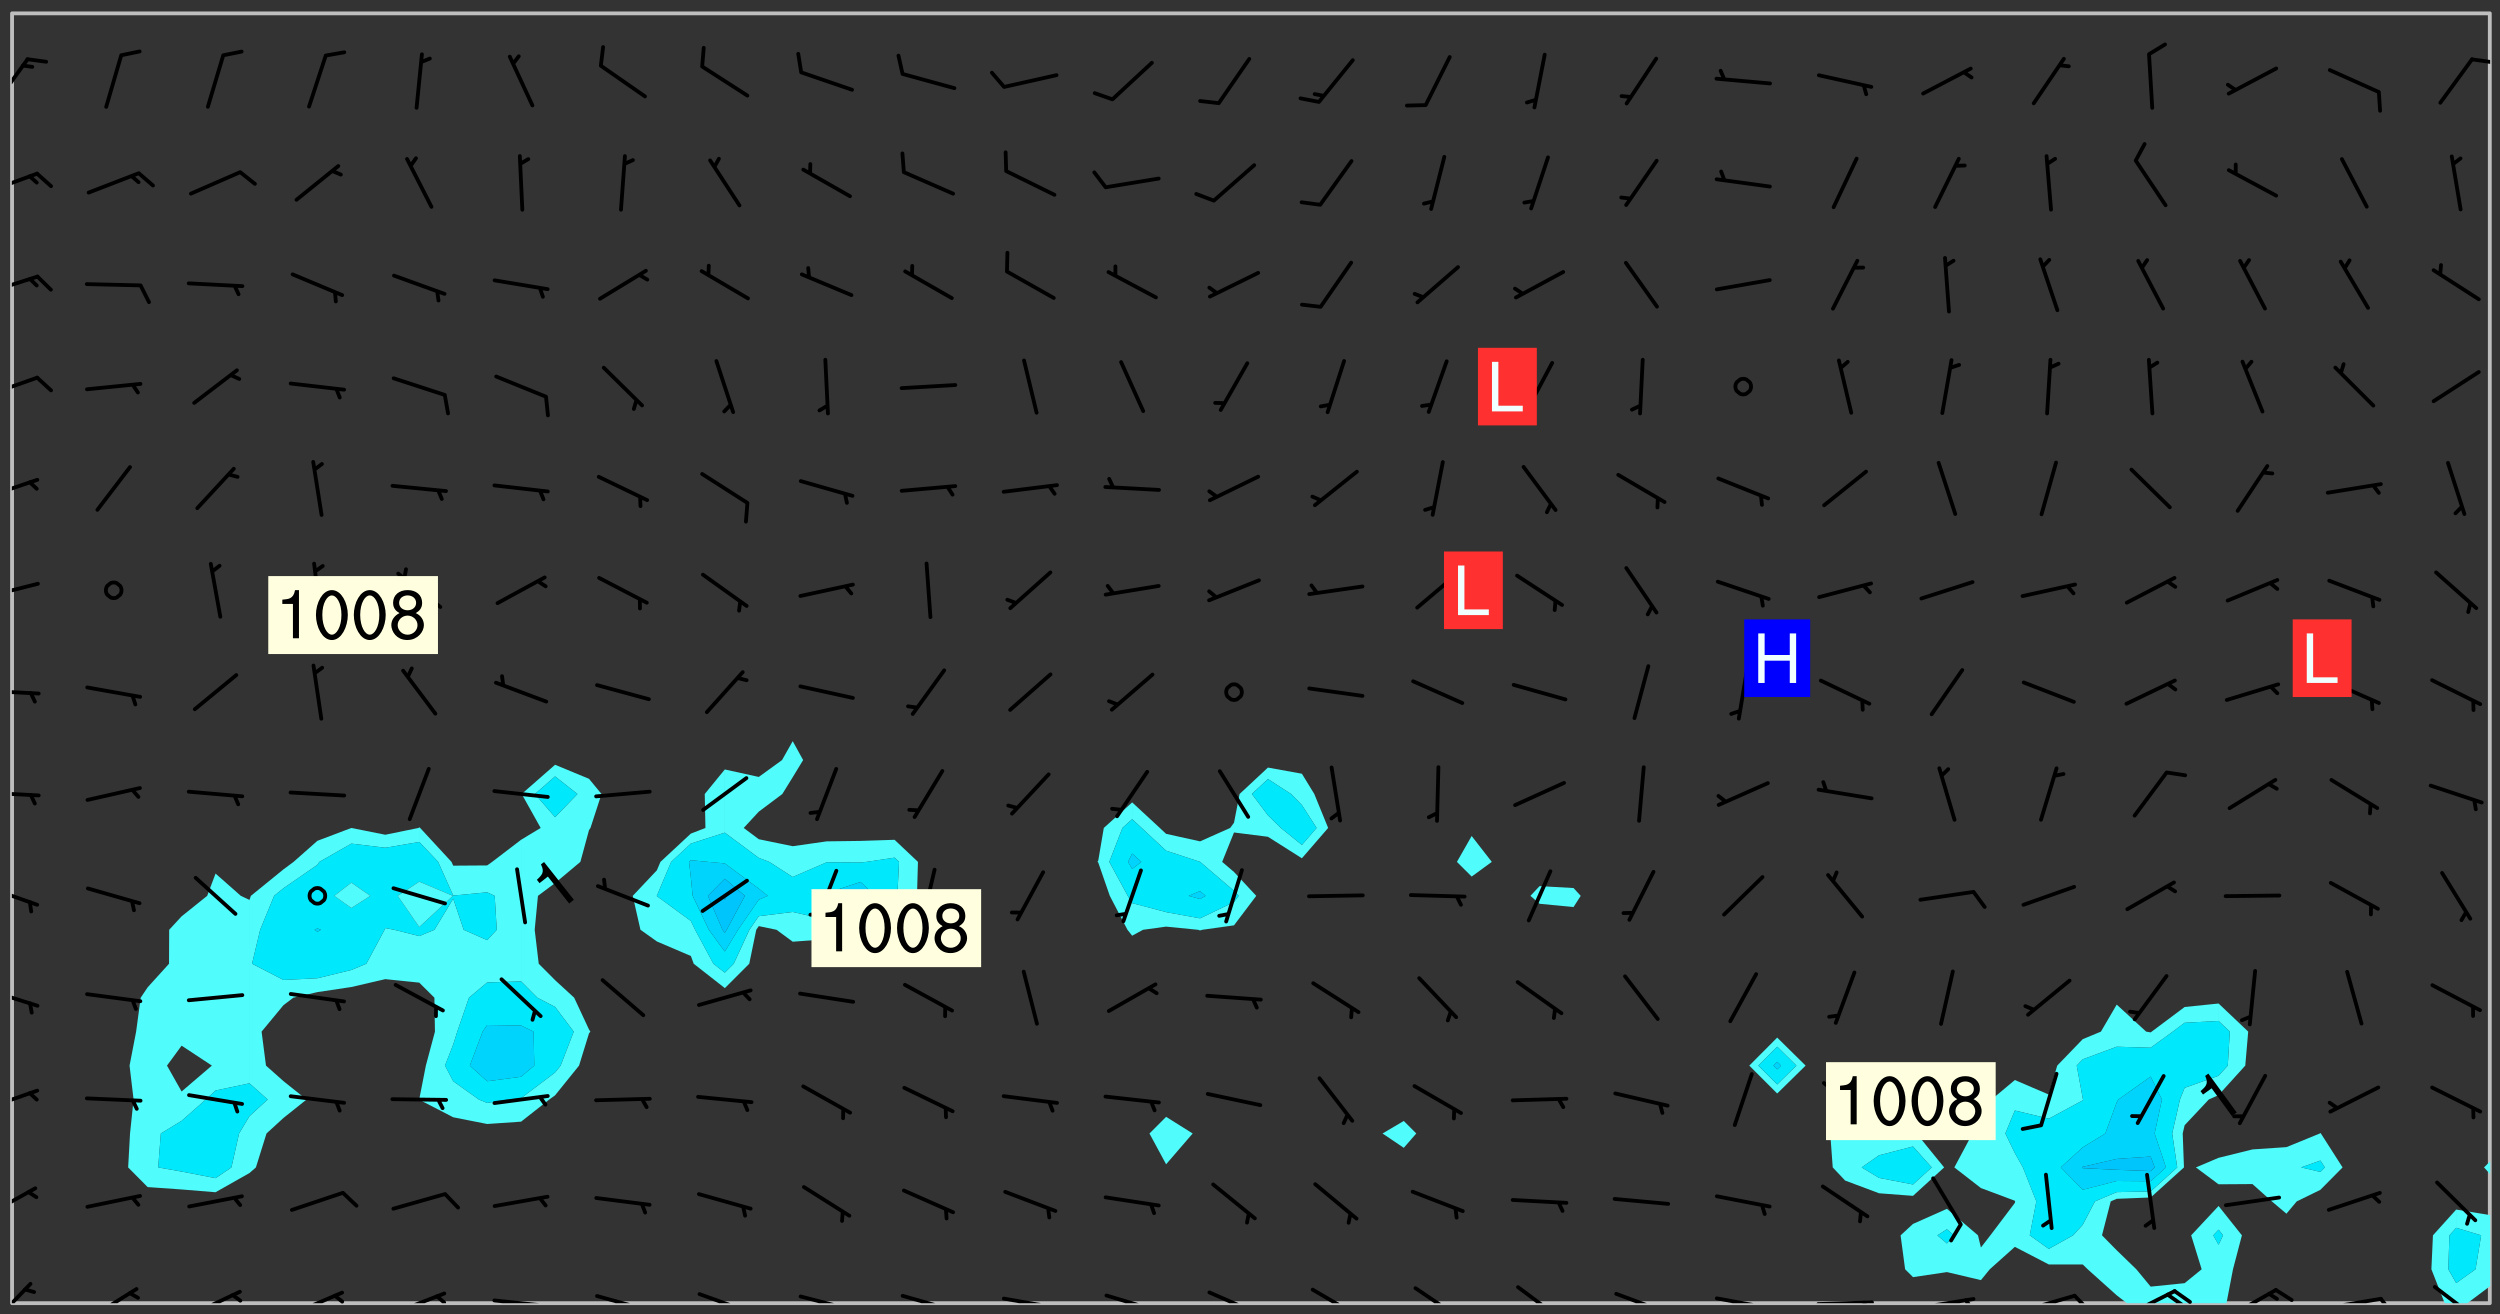 <svg xmlns="http://www.w3.org/2000/svg" role="img" xmlns:xlink="http://www.w3.org/1999/xlink" viewBox="142.45 309.95 326.84 171.84"><rect x="142.45" y="309.95" width="326.84" height="171.84" fill="#333333" stroke="none"/><defs><clipPath id="a"><path d="M144 311.672h1v168.656h-1zm0 0"/></clipPath><clipPath id="b"><path d="M144 311.672h324v168.656H144zm0 0"/></clipPath><clipPath id="c"><path d="M390 441h47v39.328h-47zm0 0"/></clipPath><clipPath id="d"><path d="M460 468h8v12.328h-8zm0 0"/></clipPath><clipPath id="e"><path d="M465 478h3v2.328h-3zm0 0"/></clipPath><clipPath id="f"><path d="M467 311.672h1V462h-1zm0 0"/></clipPath><clipPath id="g"><path d="M144 477h3v3.328h-3zm0 0"/></clipPath><clipPath id="h"><path d="M154 478h7v2.328h-7zm0 0"/></clipPath><clipPath id="i"><path d="M167 478h8v2.328h-8zm0 0"/></clipPath><clipPath id="j"><path d="M172 479h3v1.328h-3zm0 0"/></clipPath><clipPath id="k"><path d="M180 478h8v2.328h-8zm0 0"/></clipPath><clipPath id="l"><path d="M185 479h3v1.328h-3zm0 0"/></clipPath><clipPath id="m"><path d="M193 478h8v2.328h-8zm0 0"/></clipPath><clipPath id="n"><path d="M199 479h2v1.328h-2zm0 0"/></clipPath><clipPath id="o"><path d="M206 479h9v1.328h-9zm0 0"/></clipPath><clipPath id="p"><path d="M212 480h2v.328h-2zm0 0"/></clipPath><clipPath id="q"><path d="M220 479h8v1.328h-8zm0 0"/></clipPath><clipPath id="r"><path d="M226 480h1v.328h-1zm0 0"/></clipPath><clipPath id="s"><path d="M233 478h8v2.328h-8zm0 0"/></clipPath><clipPath id="t"><path d="M239 480h1v.328h-1zm0 0"/></clipPath><clipPath id="u"><path d="M246 479h9v1.328h-9zm0 0"/></clipPath><clipPath id="v"><path d="M252 480h2v.328h-2zm0 0"/></clipPath><clipPath id="w"><path d="M260 479h8v1.328h-8zm0 0"/></clipPath><clipPath id="x"><path d="M265 480h2v.328h-2zm0 0"/></clipPath><clipPath id="y"><path d="M273 479h8v1.328h-8zm0 0"/></clipPath><clipPath id="z"><path d="M279 480h2v.328h-2zm0 0"/></clipPath><clipPath id="A"><path d="M286 479h9v1.328h-9zm0 0"/></clipPath><clipPath id="B"><path d="M292 480h2v.328h-2zm0 0"/></clipPath><clipPath id="C"><path d="M300 478h8v2.328h-8zm0 0"/></clipPath><clipPath id="D"><path d="M313 478h8v2.328h-8zm0 0"/></clipPath><clipPath id="E"><path d="M327 478h7v2.328h-7zm0 0"/></clipPath><clipPath id="F"><path d="M340 477h7v3.328h-7zm0 0"/></clipPath><clipPath id="G"><path d="M353 478h8v2.328h-8zm0 0"/></clipPath><clipPath id="H"><path d="M359 480h1v.328h-1zm0 0"/></clipPath><clipPath id="I"><path d="M366 479h9v1.328h-9zm0 0"/></clipPath><clipPath id="J"><path d="M372 480h2v.328h-2zm0 0"/></clipPath><clipPath id="K"><path d="M379 479h9v1.328h-9zm0 0"/></clipPath><clipPath id="L"><path d="M385 480h3v.328h-3zm0 0"/></clipPath><clipPath id="M"><path d="M393 479h8v1.328h-8zm0 0"/></clipPath><clipPath id="N"><path d="M399 479h2v1.328h-2zm0 0"/></clipPath><clipPath id="O"><path d="M406 479h8v1.328h-8zm0 0"/></clipPath><clipPath id="P"><path d="M413 479h3v1.328h-3zm0 0"/></clipPath><clipPath id="Q"><path d="M420 478h8v2.328h-8zm0 0"/></clipPath><clipPath id="R"><path d="M426 478h4v2.328h-4zm0 0"/></clipPath><clipPath id="S"><path d="M425 478h4v2.328h-4zm0 0"/></clipPath><clipPath id="T"><path d="M433 478h8v2.328h-8zm0 0"/></clipPath><clipPath id="U"><path d="M439 478h4v2.328h-4zm0 0"/></clipPath><clipPath id="V"><path d="M438 478h3v2.328h-3zm0 0"/></clipPath><clipPath id="W"><path d="M446 479h8v1.328h-8zm0 0"/></clipPath><clipPath id="X"><path d="M453 479h3v1.328h-3zm0 0"/></clipPath><clipPath id="Y"><path d="M460 477h7v3.328h-7zm0 0"/></clipPath><clipPath id="Z"><path d="M144 465h4v4h-4zm0 0"/></clipPath><clipPath id="aa"><path d="M144 452h4v4h-4zm0 0"/></clipPath><clipPath id="ab"><path d="M144 439h4v3h-4zm0 0"/></clipPath><clipPath id="ac"><path d="M144 425h4v4h-4zm0 0"/></clipPath><clipPath id="ad"><path d="M144 413h4v2h-4zm0 0"/></clipPath><clipPath id="ae"><path d="M144 400h4v1h-4zm0 0"/></clipPath><clipPath id="af"><path d="M144 386h4v3h-4zm0 0"/></clipPath><clipPath id="ag"><path d="M144 372h4v4h-4zm0 0"/></clipPath><clipPath id="ah"><path d="M144 359h4v3h-4zm0 0"/></clipPath><clipPath id="ai"><path d="M144 345h4v4h-4zm0 0"/></clipPath><clipPath id="aj"><path d="M144 332h4v4h-4zm0 0"/></clipPath><clipPath id="ak"><path d="M144 317h3v7h-3zm0 0"/></clipPath><clipPath id="al"><path d="M465 317h3v2h-3zm0 0"/></clipPath><g id="am" clip-path="url(#clip1)"><path fill="#fff" fill-opacity="0" fill-rule="evenodd" d="M0 0h1000v1000H0zm0 0"/><path fill="#d3d3d3" fill-opacity="0" fill-rule="evenodd" d="M162.152 355.867l-.234.293.059.234.117.172.176.234.293.348.113.059.117-.172.059-.234.176-.176.465-.176h.699l.234.293.289.816.059.176.176.23.352.234.699.699.172.176.234.348.234.41.289.582.41.465.23.234.234.176.117.23.176.293.172 1.164v.234l.059.289.059.117.117.117.348.41.117.172.176.176.176.234.117.172.172.352.059.234.234.406.234-.059-.176.176-.059.93h-.582l-.234-.113-.348.113-.117.117-.059.293-.059.176-.117.172-.465.293-.059.234-.059.113v.645l.059.172v.41l.059.059v.406l.059.406.117.176.059.059.23.641-.059.293v.699l-.059.582v.234l-.059.23-.055.352v1.922l.055.117h.426l-.367.117-.023.352.891 1.168 1.742.539 1.34.359v.539l.09.809.535.715 1.52.27.891-.086.09 1.164.535.18 1.16-.18 2.055-.984 1.16-.363 1.879-.176 1.695-.18-.18.719-1.516.086-1.25.09-.805.27-1.074.809.27.719.535.898-.18.625-.266.809.266 1.078.625.898.805.18 1.25-.18-.266.723.098.504.055.293v.172l.059.293v.406l.176.117.352.117h.406l.293-.176.113-.117.059-.117.117-.23.059-.176.352-.465.23-.176.176-.059.176.059.059.176.117.988.055.469.059.172.117.234.176.059.816.059h.289l.117.234.059.406.059.352v1.105l.117.293.117.348.289.699.176.352.582.754.352.176.172.059.469.234.641.465.348.234.293.176.293.055.23.062.816.348.293.176.113.172.352.352.117.176.523.641v.289l.059.352v.348l.059.352.059.289.117.059.172.059h.176l.582.234.176.117.176.289.176.234.113.234.293.23.117.117v.41l.059.055.289.234.234.117.059.117.117.172.059.117.23.234.059.176.234.059.117.059-.117.113-.059.117v.117l-.117.293-.117.289v.582l.176.117.117.059.059.117.117.117.113.059.176.348.059.352.059.406v.176l-.059.176-.117.699v.172l.117.176.293.293h.406l.176.117.117.172.117.293v.234h-.527l-.23-.234h-.234l-.176.059-.059.699.059.348.117.176.176.41.117.23.289.469.176.055h.523l.234.059.758.641.059.293v.234l.059.059.23.348v.352l-.117.172v.293l.293.289.293.176.172.059.293.176.293.117.582.406.289.234.293.176.219.16.016.012.23.176.641.523.176.234.117.176.176.176.113.172v.641l.117.176.469.117.582.117.234.059.23.113.293.117.113.059.586.352.289.172.176.062.176.055.176.059.699.352.289.176.234.055.289.176.234.117.641.406.293.117.172.059.234.059.41.059.23.059.234.117.059.172-.41.176.469.059.059.293.113.234.176.055.234.059.176.059.406.117.641.234.117.172.059.234v.176l-.059.117-.059.406.234.234.117.059.348.117.641.23.176.117.289.117.176.176.234.465.582 1.105.176.176.348.176.176.117.352.117 1.047.523.234.059.465.113.293.059.465.176.758.582.234.234.348.465.176.176.289.234.816.699.293.176.289.289.293.176.293.289.695.641.176.176.293.234.289.234.469.289.641.582.348.234.234.293.348.348.352.465.934.992.348.406.117.176.234.059.113.117.645.176.23.113.234.059.293.176.23.117.934.699.406.406.234.176.406.176.234.117.816.348.348.234.234.117.293.289.23.117.758.352.352.172.23.059.293.117.234.059.871.176h.816l.469.23.172.059.875.699.465.117.293.059.176.059.23.059.469.059.348.059.352.059.406.059h.293l.172.059v.23l.176.176h.293l.348.059.352.059.699.117h.641l.465-.234.293-.176.172-.117.41-.172.289-.176.934-.465.469-.293.523-.293.465-.172.465-.176 1.051-.465.289-.117.41-.117.289-.117.527-.176 1.516-.699.582-.348.289-.059.293-.059.348-.117.875-.23.352-.117h.113l.234-.059.875-.234.234-.059h.812l.352-.059.816-.117.172-.059.352-.055.293-.059.23-.059.816-.176.176-.059h.348l.234-.059.465-.117.758-.172.234-.059h.348l.41-.117.289-.059 1.285-.059h.289l.41-.059.23-.059h.176l.875-.117h.406l.41-.117h.348l.352-.113.871-.059h1.75l1.047.289.41.117.289.117.352.117.289.117 1.051.172.289.059h.293l.293.059.172.059.41.059.172.059.117.059h.117l.117.059.352.059h.113l.41.066 1.922.395 1.926.395 1.52.449 1.695.719 2.145.805 1.605-.719 1.43-.805 1.16-1.078 1.25-.449 3.035-.719 1.875-.359 2.145-1.348 2.234-1.254 2.5-1.258 1.695-.449 1.785-.18 1.16-.27.625.539 1.34-.27.715-.988.984-1.344.445-.18.805-.359 1.875-.539 1.785-.449 1.25-.27 1.16-.09 1.699-.09 1.961-.27 1.25-.09h.539l.625-.09h.891l2.145-.18 2.41-.18 2.59-.09 1.695.18 1.609.09 1.43.359 1.16.719 1.875.988 1.16 1.527.266.715.629.09.355.898.535.539.535 1.527 1.074.359h.535l-.805.535.09 1.707.715 2.695.891.805.895.988.715 1.258 1.785.539 1.52-.18.355 1.344 1.609-.805.98-.539.27.27.316-.215.219-.145.801.449.449-.359h.355l.535-.27.539-.719.535-.27.625-.988 1.16.449.84.371 1.395.617 1.695-.18h1.605l1.785.09.18-1.707.535-1.344.805.27.492.848.402.406-.09.539v.359l.715.449.711-.27h1.43l.359.988.445 1.258.715 1.344 1.25.629 1.695.629.715-.18.18-.539.98-.09.449.359.086 1.258-.266.629-.535.18v.539l.715.984.266.539.984.988.801 1.078-.266.359-.09.898-.625 2.332-.355 2.066-.09 1.793-.18.719-.09.539v1.438l-.98 1.883-.359 1.707-.535.898-.805 1.168-.266.539 2.055 1.254.086.359-.355.539-.09-.18v.809l.09 1.438-.445.715-1.074.094-.266.715.535.898.805.719 1.16.809 1.34.27.445.359-.355.449-1.789-.09-1.25-.449-.715-.719-.625-.09-.176 3.59-.188 1.309h89.359V311.703h-55.27v49.082l.762.125 3.289.543 2.023 2.836v2.754l2.352.332 2.348.332h4.051l-1.379 4.16-2.023.707-2.023.703-.543.344-2.594 1.617-.188.117-2.023-2.078-.73-2.742-2.672-2.078-1.375-3.5-.066-.082-1.957-2.672 2.75-1.418v-49.082H294.422v91.414l.117.031.133.012.074.074.105.047.09.059.086.059.09.059.297.297.059.09.031.117.027.117.016.137-.031.117-.059.09-.059.086-.043.105-.047.102-.027.121v.145l.176.27.148.148.074.086.074.074.043.105.062.09.059.086.043.105.059.09.047.102.043.105.059.086.117.18.074.074.062.086.059.09.043.105.059.09.059.086.062.09.059.09.043.102.117.18.074.074.059.086.074.074.09.059.105.047h.148l.133-.016.133.016.102-.047.074-.074.047-.102-.016-.133v-.148l-.047-.105-.027-.117-.047-.102-.027-.121-.043-.102-.062-.09-.043-.102-.043-.105-.031-.117-.016-.133-.012-.137.086-.059.059-.086.121-.031.043.105.016.133v.117l.059.102.059.09.09.059.148.148.059.09.043.105-.012.102.086.059.105.047.086.059.09.059.074.074-.117.027-.105.047-.086.059-.074.074-.059.09-.062.086-.027.121-.047.102-.043.105-.031.117-.012.133-.016.133v.148l.027.117.047.105.043.102.059.09.074.074.09.059.074.074.09.059.059.09.043.105.047.102.117.031.133.016h.148l.117-.031.105.043.043.105.047.102.027.121L299.5 410l.027.117.031.121.027.117.105.043.102.047.133-.016.148.148.062.086.074.074.07.074.09.062.105.043.102.043.117.031.137.016.117-.031.074-.074.027-.117-.012-.133-.031-.121-.027-.117.043-.105h.117l.09.062.117.027h.148l.133.016h.148l.133.016.133-.016h.148l.133-.016.133-.012.137.012.117-.027.133-.016.191-.059-.059.176-.016.133-.027.121-.016.133-.059.086-.133.016-.105.047-.105.043-.117.031-.117.027-.266.031h-.148l-.133.016-.074.074.059.086.148.148.117.18.074.07.09.062.09.059.086.059.09.059.102.043.105.062.105.043.086.059.105.047.102.043.18.117.059.09-.043.102-.047.105.016.133.223.223.059.09.043.102.031.121.043.102.016.133.031.117.012.137.031.117.148.148.102.043.105.043.117.031.133.016.137.016h.117l.117-.031.09-.059.043-.105.047-.102.043-.105.031-.117.012-.133v-.148l-.012-.133-.016-.133-.031-.117-.043-.105-.047-.105-.043-.102-.043-.105-.016-.133.016-.133.027-.117.031-.117.027-.121.047-.102.09-.059.086-.062.074-.074.09-.059.223-.223.059-.086.074-.074.117-.18.059-.086v-.148l-.074-.074-.102-.047-.105-.043-.102-.043-.059-.09-.047-.105-.027-.117.09-.059.117-.031.102-.043.18-.117.148-.148.012-.133-.012-.105-.09-.059-.133.016h-.148l-.133.016-.133-.016-.121-.031-.086-.059-.074-.074-.059-.09-.062-.086-.117-.18-.059-.086.031-.121.086-.059.121-.031.059-.086v-.121l-.031-.117-.059-.09-.059-.086-.047-.105-.027-.117-.016-.133.059-.09.074-.074.09-.059.117-.18.074-.074.059-.086.148-.148.121-.031.133-.016.133.016.074.074.043.105.016.133-.031.117-.117.031-.133.012-.148.148-.043.105-.047.102-.027.121-.031.117v.148l.031.117.043.105.059.09.074.07.074.074.117.031.121.027.117-.027.133-.016h.117l.09.059.074.074.047.105.059.086.102.047.133.016.105.043.086.059-.012.105-.074.074-.18.117-.059.09-.09.059-.07.074-.074.074-.062.09-.027.117-.016.133.016.133-.016.133v.148l.016.133.027.117.031.121.074.074.09.059.086.059.09.059.117.031v.086l-.102.047-.09.059-.266.031-.117.027h-.148l-.105.043-.102.047-.059.09-.062.234-.012.133-.031.121-.016.133v.293l-.012.133.012.137.016.133.133.016.133.012.121.031.086.059.074.074.047.105.043.102.016.133v.445l-.016.133v.445l.031.266.027.117.016.133.031.117.086.211.031.266v.148l-.031.117-.027.117-.031.121-.027.117-.031.117-.031.121-.012.133-.016.133.09.059.117-.031.102.016.047.105-.031.266v.441l-.043.105-.047.105-.043.102-.043.105-.059.086-.031.121-.043.117-.031.117-.016.133.016.133.059.09.105.047.086.059.059.086-.012.137-.031.117-.043.102v.445l-.016.133v.148l-.031.117-.043.105-.027.117-.047.105-.043.102-.031.121-.027.117-.031.133-.031.117-.027.117-.043.105-.031.117-.031.121-.012.133-.016.133v.297l.027.117v.148l.047.398.027.117.059.09.121.031h.148l.133-.016.059.09v.117l-.059.09-.09.059-.102.043-.105.047-.09.059-.086.059-.137.016-.117-.031-.133-.016-.102.047-.062.086-.012.137-.016.133-.031.117-.027.117-.016.133-.031.121v.297l.016.133.031.117v.148l.012.133v.148l-.027.117-.047.102-.027.121-.031.117-.059.09-.074.074-.102.043-.105.047-.117.027-.121.031-.102-.047.059-.086.105-.047.027-.117.031-.117.027-.121.031-.117v-.148l.016-.133-.031-.117-.043-.105-.105.016-.074.074-.102.043-.09.062-.074.074-.043.102-.016.133-.031.117L304.25 426l-.031.117-.027.117-.031.121-.027.117-.031.117-.043.105-.09.059h-.09l-.117-.031-.031-.086.016-.137-.031-.117v-.148l-.012-.133v-.148l-.062-.234-.027-.121-.043-.102-.047-.105-.059-.086-.059-.09-.043-.105-.062-.086-.148-.148-.07-.074-.105-.047-.105-.043-.102-.043-.297-.297-.09-.074-.086-.059-.105-.043-.09-.062-.086-.059-.105-.043-.09-.059-.086-.062-.074-.07-.105-.047-.086-.059-.105-.043-.09-.062-.102-.043-.105-.043-.086-.059-.105-.047-.105-.043-.102-.047-.09-.059-.102-.043-.105-.043-.09-.062-.117-.027-.133-.016-.133.016H299.75l-.133.016-.117-.031-.09-.059-.074-.074-.09-.059-.102-.047h-.148l-.121-.027-.102-.043-.074-.074-.117-.18-.09-.059-.102-.043-.09-.062-.105-.043-.09-.059-.086-.059-.105-.047-.059-.086-.059-.09-.043-.105-.047-.102-.074-.074-.086-.059-.074-.074-.09-.059-.223-.223-.043-.105-.031-.266.105-.043h.145l.105.043.074.074.09.059.086.059.105.047.09.059.148.148.07.074.148.148.062.086.074.074.086.059.074.074.09.062.09.059.086.059.27.176.102.047.105.043.102.043.047-.074.059-.086.074-.074.07-.074.105.043.074.074.059.09.043.102.047.105.043.105.121.027.117-.027.074-.09.043-.105.059-.09.074-.074.105-.043.117-.027.133.012.09.059.148.148.059.09.043.105.047.102.043.105.043.102.105.047.105.043.133.016.086-.059.059-.09.074-.074.105-.043.117.027.105.047.102.043.105.043.102.047.18.117v.117l-.016.133.016.133.016.137.059.086.102.047.121.027.117.031h.148l.117-.031.059-.09.18-.117.059-.09.074-.074.059-.086.117-.18.18-.117.117.031.09.059.043.074-.016.133v.117l.09.059h.148l.133-.016.133-.012.266-.031.105-.043.117-.031.121-.027.074-.074.07-.074.062-.09-.016-.105-.047-.102-.102-.043-.105-.016-.117.027-.266.031h-.148l-.074-.074-.09-.059-.117-.031-.117-.027-.133-.016h-.148l-.133.016h-.297l-.105-.047-.148-.148-.043-.102-.059-.09.223-.223.086-.059.105-.043.117-.031.133-.016.133.016.137.016.102.043.133-.012.09-.062.102-.043.062-.09-.047-.102-.09-.059-.117-.031-.102-.043-.059-.09-.062-.09v-.117l.016-.133.105-.047.074-.07v-.121l-.09-.059-.031-.117.09-.059.074-.074.043-.105.059-.09.047-.102.016-.133v-.148l-.047-.105-.043-.102-.09-.059-.133-.016-.102-.043-.137-.016-.117-.031h-.445l-.133-.016-.133-.012-.133-.016-.117-.031h-.148l-.133-.016-.133-.012-.266-.031-.121-.043-.086-.059-.074-.074v-.148l.012-.133.105-.047.102-.043.133-.016h.152l.133-.016h.293l.121.031.102.043.09.059.234.062.121-.047.09-.059.102-.043.133-.016.105.043.102.047.133.012.121-.027h.145l.121-.031.117-.027.105-.047.074-.074.086-.059.148-.148.059-.086.047-.105.027-.117.016-.105-.102-.043-.09-.059-.117-.031-.105-.043-.09-.062-.074-.086-.074-.074-.102-.043-.105-.047-.102-.043-.059-.09-.047-.102-.086-.211-.062-.086-.059-.09-.074-.074-.086-.059h-.27l-.117.031-.09.059-.102.043-.133.016-.105-.016-.027-.117-.062-.09-.117-.031-.102-.043-.148-.148-.031-.117-.016-.105.074-.074.18-.117.117-.027.117-.031.137.016.102.043.105.043.102.047.105.043.117.031.133.016.117.027.133.016.105-.016.09-.059-.074-.074-.105-.043-.074-.074-.074-.09-.148-.148-.086-.059-.09-.059-.074-.074-.09-.059-.102-.047-.121-.027-.102-.047-.105-.043-.117-.031-.102-.043-.121-.031h-.148l-.117.031-.105.043-.086.062-.18.117-.086.059-.09.059-.105.047-.086.059-.105.043-.102.043-.105.047-.074.074-.059.09-.059.086-.047.105-.059.086-.074.074-.133-.012-.117-.031h-.117l-.074.074-.09.059-.074.074-.09.059-.086.059-.105.047-.102.043-.137.016-.102-.043-.148-.148-.105-.047h-.086l-.105.047-.102.043-.121.031-.117-.031-.074-.074v-.117l.031-.121.074-.07.059-.09.074-.074.117-.031.105-.043h.293l.133-.016.137-.016.102-.043.09-.059.102-.047.09-.059.133-.012.09.059.133.012.09-.059.086-.059.105-.043.09-.059.086-.062.09-.059.148-.148.059-.086.059-.09.105-.043.133-.016.117.027.121.031.059-.059.059-.09.031-.266.027-.117.105.012.133.016.102-.043.09-.059.059-.09.074-.074.059-.09.047-.102.012-.133-.012-.133-.047-.105-.148-.148-.059-.09-.059-.086-.043-.105v-.445l.016-.133v-.148l.012-.133-.059-.059-.09.059-.102-.043-.18-.117-.086-.059-.062-.09-.059-.09-.074-.074-.086-.059-.121.031-.102.012-.105.047-.086.059-.105.043-.148.148-.09.059-.086.059-.09.062-.105.043-.133.016v-.121l.105-.043.117-.031.074-.07.043-.105v-.148l-.027-.117-.148-.148-.133-.016h-.148l-.117.031-.105.043-.102.043-.09.062-.117.027-.074-.074.012-.133-.043-.102-.043-.105-.09-.059-.117.027-.121.031-.117.031-.102.043-.121.031-.102.043-.105.043-.09.059-.102.016v-.117l.016-.133-.059-.09-.074.043-.148.148-.059.09-.074.074-.047.105-.043.102-.074.074-.059.09-.074.074-.059.086-.074.074-.09.062-.074.07-.074.074-.102.016-.133.016-.105-.043v-.121l.148-.148.043-.102.059-.09.047-.102.043-.105.059-.09.031-.117.043-.102.031-.121.027-.117.047-.105.043-.102.043-.105.074-.07.09-.062.09-.059.102-.043h.297l.266-.031.105-.043-.074-.074-.117-.031-.105-.043-.09-.059-.102-.047-.09-.059-.102-.043-.105-.043-.09-.062-.086-.059-.105-.043-.102-.043-.121-.031-.117-.031-.102-.043L297.5 410.25l-.102-.043-.09-.059-.043-.105-.016-.133.102-.043.133-.016.137.016.133-.016.102-.043.059-.09.016-.105-.09-.059-.074-.074-.102-.043-.09-.059-.148-.148-.043-.105-.016-.133v-.293l-.059-.09-.09-.059-.074-.074-.043-.105-.031-.117-.059-.09-.074-.074-.117-.027-.074-.074-.09-.059-.09-.062-.086-.059-.074-.074-.059-.086-.047-.105-.086-.059-.148-.148-.195-.059-.133.016-.102.043-.074.074-.047.102-.043.105-.059.09-.059.086-.297.297-.09.059h-.086l-.062-.086-.043-.105.031-.117.059-.09.027-.117-.012-.133-.09-.062-.105.047-.117.027-.117.031-.27.176-.102.047-.117.027-.105.047-.09.059-.102.043-.059-.086-.047-.105.016-.133.047-.105.07-.074.074-.07.059-.09v-.148l-.043-.105h-.238l-.102.047-.031.117-.027.117-.031.121-.074.043-.133.016-.074-.047-.043-.102-.043-.105-.047-.102-.043-.105-.121.031-.102.043-.133.016-.117.031-.105.043-.09.059-.102.047-.121.027-.133.016-.102-.043-.059-.09-.047-.105-.043-.102-.043-.105v-.117l.059-.09.086-.059.18-.117.102-.047.105-.043.105-.059.102-.043.09-.062.102-.043.105-.059.102-.047.09-.059.105-.043.102-.043.09-.062.102-.043.137-.016.117.031.102.043.121.031.102.043.105.047.102.043.105.043.102.047.105.043.102.043.105.047.086.059.105.043.117.031.105.043.102.047.09.059.105.043.102.043.105.047.117.027.102.047.121.027h.148l.086-.059.016-.102.059-.09-.027-.117-.074-.074-.117-.18-.074-.074-.09-.074-.18-.117-.086-.059-.105-.043-.102-.047-.27-.176-.059-.09-.074-.074-.059-.09-.043-.102-.031-.117-.016-.137v-.562l-.012-.133-.016-.133-.031-.117-.016-.133-.012-.133-.031-.121-.223-.223-.059-.086-.016-.105.031-.117.133-.016v-91.414H172.992v1.453l-.059.234-.352 1.051-.172.523-.117.348-.176.41-.117.172-.234.293-.23.059h-.352l-.117.059-.23.406v.293l.117.176.23.23.117.234.641.758.293.465.176.234.23.352.234.348.641.816.176.465.172.41.117.695.176.469.117 1.398.059.465v.875l.117 1.047v4.781l-.059.465-.352 1.281-.176.523-.113.41-.352.93L172.934 336l-.234.582-.117.176-.172.348-.176.406-.352.816-.059.293-.113.293-.117.289-.059.176-.117.875-.059.406-.059.117-.059.176-.059.172-.23.527-.117.172v.234l-.117.234-.059.172-.176.586v.289l-.059.176v.293l-.059.113-.059.527v.172l-.055.234v2.621l-.176.816-.117.176-.176.234-.117.172-.113.234-.586.934-.23.289-.293.465-.176.234-.289.352-.352.699-.113.23-.176.41-.176.23-.406.527-.816.699-.293.172-.289.234-.176.117-.176.176-.523.406-.527.176-.172.176-.234.055-.641.176h-.758m12.211 31.023l-1.074.449.359.895 1.25-.715.445-.539-.98-.09"/><path fill="#d3d3d3" fill-opacity="0" fill-rule="evenodd" d="M201.508 416.598h-.895l.449.629.98.359.805-.09.445-.988-.176.09-.715-.355-.895.355m154.621 59.07l-.059-.523v-.293l.113-.293.059-.23.469-.469h.113l.117-.113.117-.059h.176l.234-.059h.348l.234.059.117.059.23.172.059.176.117.582v.293l-.117.176-.172.289-.176.176-.527.523-.23.234-.117.059h-.176l-.117-.059-.406-.293-.176-.117-.117-.059-.059-.113-.055-.117m6.641-10.957l-.059-.172v-1.109l.059-.172.176-.059.172-.059h.176l.234-.059.117.059.059.699-.059.172-.117.176-.117.059-.234.523-.113.059h-.234l-.059-.117m9.613-14.391l-.117-.176v-.699l.293-.875.117-.172.176-.352.113-.23.117-.293.352-.758.117-.23.172-.234h.176l.117-.059h.641l.117.059.234.234.172.113.352.293.117.117.113.176v.113l.117.059.117.117v.699l-.059.176v.23l-.059.176-.348 1.051-.117.23-.117.234-.117.059-.23.234-.641.289h-.875l-.41-.117-.641-.465"/><path fill="none" stroke="#bebebe" stroke-linecap="round" stroke-linejoin="round" stroke-miterlimit="10" stroke-width=".5" d="M467.957 311.695H144.027v168.625h323.93v-168.625"/><g clip-path="url(#a)"><path fill="#fff" fill-opacity="0" fill-rule="evenodd" d="M144 475.891v4.438h.004H144V311.672h.004H144v164.219"/></g><g clip-path="url(#b)"><path fill="#fff" fill-opacity="0" fill-rule="evenodd" d="M144.004 480.328V311.672h71.012v98.262l-4.363 3.82 2.48 4.438-2.559 1.547-3.785 2.891-.652.465-4.438.031-.223-.496-4.102-4.438-.113-.086-.098.086-4.344.891-4.438-.887-4.438 1.68-3.117 2.754-1.32.977-4.262 3.465-.18.531-1.133-.531-3.305-2.914-1.094 2.914-3.344 2.676-1.625 1.762-.02 4.438-2.793 3.082-.91 1.355-.598 4.438-.859 4.441.527 4.438-.465 4.438-.246 4.438 2.551 2.57 4.438.312 4.438.363 4.438-2.512.84-.734 1.387-4.438 2.215-2.027 3.016-2.41-3.016-2.406-2.285-2.031-.574-4.441 2.859-3.457 1.293-.98 3.145-.73 4.438-.664 4.438-1.031 4.441.457 1.98 1.969.07 4.438-1.188 4.441-.863 4.402-.023.035.023.023 4.438 2.293 4.438.879 4.438-.305 3.68-2.891.762-.551 3.137-3.887 1.301-4.219.18-.223-.18-.273-1.941-4.164-2.496-2.293-2.137-2.145-.527-4.438.426-4.438 2.238-1.672 3.309-2.77 1.129-4.16.191-.277 1.441-4.438-1.633-1.984-4.438-1.836v-98.262h31.066v95.172l-1.395 2.473-3.043 2.207-4.438-.977-2.621 3.207.09 4.438-1.91.742-3.973 3.695-.465 1.098-3.156 3.344 1.008 4.438 2.148 1.531 4.438 1.895.367 1.012 4.074 3.188 3.191-3.188.914-4.438.332-.48 2.32.48 2.117 1.559 4.438-.336 1.738-1.223 2.699-.395 4.441-1.141 2.93-2.902.125-4.441-3.055-2.887-4.441.145-4.438.059-4.438.633-4.438-.914-1.969-1.473 1.969-2.129 3.078-2.309 1.359-2.195 1.363-2.242-1.363-2.473v-95.172h22.191v118.984l-1.309.852 1.309.734 1.074-.734-1.074-.852V311.672h39.945v98.629l-3.707 3.453-.73 3.758-.496.68-3.941 1.758-4.441-.984-.828-.773-3.609-3.34-3.707 3.34-.73 4.289-.102.148.102.07 1.516 4.371 2.312 4.438.609.773 1.422-.773 3.016-.414v24.867l-2.176 2.176 2.176 4.027 3.473-4.027-3.473-2.176v-24.867l4.184.414.258.086.289-.086 4.148-.582 2.91-3.855-2.91-3.121-1.547-1.32 1.547-3.844 4.438.562 4.438 2.812 3.434-3.969-1.812-4.438-1.621-2.648-4.438-.805v-98.629h17.754V456.5l-2.777 1.637 2.777 1.875 1.637-1.875-1.637-1.637V311.672h8.875V419.246l-1.926 3.383 1.926 1.922 2.633-1.922-2.633-3.383V311.672h8.879v114.125l-1.195 1.273 1.195 1.035 4.438.43.941-1.465-.941-1.023-4.438-.25v-114.125h31.066v133.926l-3.648 3.664 3.648 3.648 3.715-3.648-3.715-3.664V311.672h8.879v144.309l-1.945 2.156.328 4.438 1.617 1.715 4.438 1.664 4.438.336 4.07-3.715-3.605-4.438-.465-1.379-1.043 1.379-3.395.535-1.395-.535-3.043-2.156v-144.309h62.137v146.406l-.07.059-4.367 1.785-4.441.301-4.438 1.098-2.957 1.254 2.957 2.207 4.438-.031 2.535 2.266 1.906 1.609 1.348-1.609 3.09-1.512 2.902-2.93-2.836-4.438-.066-.059V311.672h22.188v150.113l-.793.789.793.871v5.367l-4.434-.73-3.039 3.371-.203 4.438 1.742 4.438h-28.539l.855-4.438 1.164-4.438-3.051-3.836-3.582 3.836 1.371 4.438-2.227 1.816-4.438.453-1.875-2.27-2.562-2.48-1.926-1.957 1.141-4.438.785-.336 4.438-.176 4.352-3.93-.164-4.438.25-1.074 3.156-3.363 1.281-.582 3.492-3.855.383-4.441-3.875-3.676-4.438.457-4.301 3.219-.137.102-.59-.102-3.848-3.535-2.066 3.535-2.375.984-3.336 3.457-1.102 3.789-4.438-1.902-3.051 2.551-1.387 2.918-1.102 1.52-2.371 4.438 3.473 2.695 4.438 1.66.039.086-.039.195-3.203 4.242-1.234 1.594-.383-1.594-4.059-3.469-4.438 1.977-1.621 1.492.59 4.438 1.031 1.027 4.438-.66 4.441 1.051 1.156-1.418 3.281-2.934 4.438 2.305h4.438l.645.629 3.797 3.406 1.344 1.031H144.004"/></g><path fill="#50fcfc" fill-rule="evenodd" d="M161.754 465.145l-2.551-2.57.246-4.438.465-4.438-.527-4.438.859-4.441.598-4.438.91-1.355 2.793-3.082.02-4.438 1.625-1.762v16.91l-1.91 2.605 1.91 3.387 3.957-3.387-3.957-2.605v-16.91l3.344-2.676 1.094-2.914 3.305 2.914 1.133.531v23.977l-4.438.938-1.277 1.184-3.16 2.781-2.715 1.656-.348 4.438 3.062.543 4.438.859 2.074-1.402 1-4.438 1.363-2.266 2.375-2.172-2.375-2.121v-23.977l.18-.531 4.262-3.465 1.32-.977 3.117-2.754 4.438-1.68 4.438.887 4.344-.891.098-.086v1.918l-4.441.758-4.438-.539-4.188 2.387-.25.383-4.438 3.062-1.223.996-1.824 4.438-1.062 4.438 4.109 2.121 4.438-.223 4.438-1.082 1.961-.816 2.375-4.438.102-.227 1.156.227 3.285.824 1.98-.824 2.457-4.07 1.371 4.07 3.066 1.352 1.258-1.352-.273-4.438-.984-.461-4.438.422-1.973-4.402-2.465-2.605v-1.918l.113.086 4.102 4.438.223.496 4.438-.031.652-.465 3.785-2.891v18.516l-4.438.141-2.375 1.988-1.531 4.438-.531 1.695-1.074 2.746 1.074 2.047 3.355 2.391 1.082.445 2.691-.445 1.746-.176 4.441-3.355.73-.906 1.711-4.441-2.441-3.234-2.32-1.203-2.121-2.129v-18.516l2.559-1.547-2.48-4.438 4.363-3.82v1.52l-2.629 2.301 2.629 3.035 2.926-3.035-2.926-2.301v-1.52l4.438 1.836 1.633 1.984-1.441 4.438-.191.277-1.129 4.16-3.309 2.77-2.238 1.672-.426 4.438.527 4.438 2.137 2.145 2.496 2.293 1.941 4.164.18.273-.18.223-1.301 4.219-3.137 3.887-.762.551-3.68 2.891-4.438.305-4.438-.879-4.438-2.293-.023-.023.023-.035.863-4.402 1.188-4.441-.07-4.438-1.98-1.969-4.441-.457-4.438 1.031-4.438.664-3.145.73-1.293.98-2.859 3.457.574 4.441 2.285 2.031 3.016 2.406-3.016 2.41-2.215 2.027-1.387 4.438-.84.734-4.438 2.512-4.438-.363-4.438-.312"/><path fill="#00e8fc" fill-rule="evenodd" d="M166.191 463.117l-3.062-.543.348-4.438 2.715-1.656 3.16-2.781 1.277-1.184 4.438-.938 2.375 2.121-2.375 2.172-1.363 2.266-1 4.438-2.074 1.402-4.438-.859"/><path fill="#fff" fill-opacity="0" fill-rule="evenodd" d="M166.191 446.656l-1.91 2.605 1.91 3.387 3.957-3.387-3.957-2.605"/><path fill="#00e8fc" fill-rule="evenodd" d="M179.508 438.066l-4.109-2.121 1.062-4.438 1.824-4.438 1.223-.996 4.438-3.062v8.316l-.375.18.375.262.465-.262-.465-.18v-8.316l.25-.383 4.188-2.387v5.102l-2.23 1.727 2.23 1.586 2.488-1.586-2.488-1.727v-5.102l4.438.539 4.441-.758v5.191l-2.816 1.855 2.816 4.078 4.395-4.078-4.395-1.855v-5.191l2.465 2.605 1.973 4.402 4.438-.422.984.461.273 4.438-1.258 1.352-3.066-1.352-1.371-4.07-2.457 4.07-1.98.824-3.285-.824-1.156-.227-.102.227-2.375 4.438-1.961.816-4.438 1.082-4.438.223"/><path fill="#00d4fc" fill-rule="evenodd" d="M183.945 431.77l-.375-.262.375-.18.465.18-.465.262"/><path fill="#50fcfc" fill-rule="evenodd" d="M188.383 425.344l-2.23 1.727 2.23 1.586 2.488-1.586-2.488-1.727m8.879-.129l-2.816 1.855 2.816 4.078 4.395-4.078-4.395-1.855v1.836l.043.02-.043.039-.031-.039.031-.02v-1.836"/><path fill="#fff" fill-opacity="0" fill-rule="evenodd" d="M197.262 427.051l-.031.02.031.039.043-.039-.043-.02"/><path fill="#00e8fc" fill-rule="evenodd" d="M201.699 451.309l-1.074-2.047 1.074-2.746.531-1.695 1.531-4.438 2.375-1.988v5.559l-.586.867-1.68 4.441 2.266 2.047 4.438-.59 1.727-1.457-.094-4.441-1.633-.797-4.438-.07v-5.559l4.438-.141 2.121 2.129 2.32 1.203 2.441 3.234-1.711 4.441-.73.906-4.441 3.355-1.746.176-2.691.445-1.082-.445-3.355-2.391"/><path fill="#00d4fc" fill-rule="evenodd" d="M206.137 451.309l-2.266-2.047 1.68-4.441.586-.867 4.438.07 1.633.797.094 4.441-1.727 1.457-4.438.59"/><path fill="#00e8fc" fill-rule="evenodd" d="M215.016 416.789l-2.629-3.035 2.629-2.301 2.926 2.301-2.926 3.035"/><path fill="#50fcfc" fill-rule="evenodd" d="M226.18 431.508l-1.008-4.438 3.156-3.344.465-1.098 3.973-3.695 1.91-.742-.09-4.438 2.621-3.207v8.262l-4.441 1.43-2.57 2.391-1.867 4.422-.02.02.02.035 4.438 3.242.559 1.16 2.395 4.438 1.488 1.164 1.164-1.164 2.051-4.438 1.223-1.777 4.438-.555 4.438 1.016 4.438-.129 4.441-2.629.367-.363.219-4.441-.586-.555-3.676.555-.766.078-4.438-.023-4.438 1.922-3.062-1.977-1.375-.523-4.438-3.297v-8.262l4.438.977 3.043-2.207 1.395-2.473 1.363 2.473-1.363 2.242-1.359 2.195-3.078 2.309-1.969 2.129 1.969 1.473 4.438.914 4.438-.633 4.438-.059 4.441-.145 3.055 2.887-.125 4.441-2.93 2.902-4.441 1.141-2.699.395-1.738 1.223-4.438.336-2.117-1.559-2.32-.48-.332.48-.914 4.438-3.191 3.188-4.074-3.188-.367-1.012-4.438-1.895-2.148-1.531"/><path fill="#00e8fc" fill-rule="evenodd" d="M228.328 427.105l-.02-.035.02-.02 1.867-4.422 2.57-2.391v2.172l-.234.219.234 2.016.242 2.426 2.109 4.438 2.09 2.84 1.73-2.84 2.707-3.934 1.188-.504-1.188-.945-4.438-3.297-2.188-.199-2.254-.219v-2.172l4.441-1.43 4.438 3.297 1.375.523 3.062 1.977 4.438-1.922 4.438.023v2.547l-4.438 1.473-.516.344.516.242 4.438 1 1.945-1.242-1.945-1.816v-2.547l.766-.078 3.676-.555.586.555-.219 4.441-.367.363-4.441 2.629-4.438.129-4.438-1.016-4.438.555-1.223 1.777-2.051 4.438-1.164 1.164-1.488-1.164-2.395-4.438-.559-1.16-4.438-3.242"/><path fill="#00d4fc" fill-rule="evenodd" d="M232.766 424.645l-.234-2.016.234-.219 2.254.219 2.188.199v2.004l-2.215 2.238 1.918 4.438.297.402.242-.402 2.387-4.438-2.629-2.238v-2.004l4.438 3.297 1.188.945-1.188.504-2.707 3.934-1.73 2.84-2.09-2.84-2.109-4.438-.242-2.426"/><path fill="#00c4fc" fill-rule="evenodd" d="M236.91 431.508l-1.918-4.438 2.215-2.238v2.008l-.227.23.227.531.266-.531-.266-.23v-2.008l2.629 2.238-2.387 4.438-.242.402-.297-.402"/><path fill="#00b8fc" fill-rule="evenodd" d="M237.207 427.602l-.227-.531.227-.23.266.23-.266.531"/><path fill="#00d4fc" fill-rule="evenodd" d="M250.52 427.312l-.516-.242.516-.344 4.438-1.473 1.945 1.816-1.945 1.242-4.438-1"/><path fill="#50fcfc" fill-rule="evenodd" d="M268.273 432.242l-1.309-.734 1.309-.852 1.074.852-1.074.734m17.754-9.543l-.102-.07.102-.148.73-4.289 3.707-3.34v2.195l-1.273 1.145-1.715 4.438 2.414 4.441.574.949 4.438 1.18 4.441.812 4.438-2.133.609-.809-.609-.656-4.434-3.785-.004-.004-4.441-1.461-3.199-2.973-1.238-1.145v-2.195l3.609 3.34.828.773 4.441.984 3.941-1.758.496-.68.73-3.758 3.707-3.453v1.496l-2.102 1.957 2.102 2.793 1.68 1.645 2.758 2.223 1.922-2.223-1.922-2.988-1.418-1.449-3.02-1.957v-1.496l4.438.805 1.621 2.648 1.812 4.438-3.434 3.969-4.438-2.812-4.438-.562-1.547 3.844 1.547 1.32 2.91 3.121-2.91 3.855-4.148.582-.289.086-.258-.086-4.184-.414-3.016.414-1.422.773-.609-.773-2.312-4.438-1.516-4.371"/><path fill="#00e8fc" fill-rule="evenodd" d="M289.891 427.07l-2.414-4.441 1.715-4.438 1.273-1.145v4.492l-.547 1.09.547.926 1.207-.926-1.207-1.09v-4.492l1.238 1.145 3.199 2.973 4.441 1.461v3.816l-1.496.629 1.496.414.723-.414-.723-.629V422.625l.004.004 4.434 3.785.609.656-.609.809-4.438 2.133-4.441-.812-4.438-1.18-.574-.949"/><path fill="#00d4fc" fill-rule="evenodd" d="M290.465 423.555l-.547-.926.547-1.09 1.207 1.09-1.207.926"/><path fill="#50fcfc" fill-rule="evenodd" d="M294.902 462.164l-2.176-4.027 2.176-2.176 3.473 2.176-3.473 4.027"/><path fill="#00d4fc" fill-rule="evenodd" d="M299.344 427.484l-1.496-.414 1.496-.629.723.629-.723.414"/><path fill="#00e8fc" fill-rule="evenodd" d="M308.219 416.547l-2.102-2.793 2.102-1.957 3.02 1.957 1.418 1.449 1.922 2.988-1.922 2.223-2.758-2.223-1.68-1.645"/><path fill="#50fcfc" fill-rule="evenodd" d="M325.973 460.012l-2.777-1.875 2.777-1.637 1.637 1.637-1.637 1.875m8.875-35.461l-1.926-1.922 1.926-3.383 2.633 3.383-2.633 1.922m8.879 3.555l-1.195-1.035 1.195-1.273 4.438.25.941 1.023-.941 1.465-4.438-.43m31.066 24.805l-3.648-3.648 3.648-3.664v1.188l-2.465 2.477 2.465 2.465 2.512-2.465-2.512-2.477v-1.188l3.715 3.664-3.715 3.648"/><path fill="#00e8fc" fill-rule="evenodd" d="M374.793 451.727l-2.465-2.465 2.465-2.477v1.977l-.496.5.496.496.508-.496-.508-.5v-1.977l2.512 2.477-2.512 2.465"/><path fill="#00d4fc" fill-rule="evenodd" d="M374.793 449.758l-.496-.496.496-.5.508.5-.508.496"/><path fill="#50fcfc" fill-rule="evenodd" d="M382.055 462.574l-.328-4.438 1.945-2.156 3.043 2.156 1.395.535 3.395-.535 1.043-1.379v3.078l-4.438 1.152-2.277 1.586 2.277 1.371 4.438.859 2.445-2.23-2.445-2.738v-3.078l.465 1.379 3.605 4.438-4.07 3.715-4.438-.336-4.438-1.664-1.617-1.715"/><path fill="#00e8fc" fill-rule="evenodd" d="M388.109 463.945l-2.277-1.371 2.277-1.586 4.438-1.152 2.445 2.738-2.445 2.23-4.438-.859"/><g clip-path="url(#c)"><path fill="#50fcfc" fill-rule="evenodd" d="M391.516 475.891l-.59-4.438 1.621-1.492 4.438-1.977v2.676l-1.25.793 1.25 1.062.93-1.062-.93-.793v-2.676l4.059 3.469.383 1.594 1.234-1.594 3.203-4.242.039-.195-.039-.086-4.438-1.66-3.473-2.695 2.371-4.438 1.102-1.52 1.387-2.918 3.051-2.551 4.438 1.902 1.102-3.789 3.336-3.457 2.375-.984 2.066-3.535 3.848 3.535.59.102.137-.102 4.301-3.219 4.438-.457v2.281l-4.438.238-1.547 1.156-2.891 2.105-4.438-.133-4.441 1.648-.789.82.789 4.27.035.168-.035.109-4.438 2.395-4.438-1.07-1.246 3.004 1.246 2.559 1.055 1.879 1.754 4.441-.863 4.438 2.492 1.773 3.172-1.773 1.266-1.383 1.594-3.055 2.848-1.211 4.438-.094 3.473-3.137-.66-4.438 1.016-4.438.609-1.527 4.438-1.582 1.207-1.328.266-4.441-1.473-1.395v-2.281l3.875 3.676-.383 4.441-3.492 3.855-1.281.582-3.156 3.363-.25 1.074.164 4.438-4.352 3.93-4.438.176-.785.336-1.141 4.438 1.926 1.957 2.562 2.48 1.875 2.27 4.438-.453 2.227-1.816-1.371-4.438 3.582-3.836v3.094l-.691.742.691 1.23.59-1.23-.59-.742v-3.094l3.051 3.836-1.164 4.438-.855 4.438h-13l-1.344-1.031-3.797-3.406-.645-.629h-4.438l-4.438-2.305-3.281 2.934-1.156 1.418-4.441-1.051-4.438.66-1.031-1.027"/></g><path fill="#00e8fc" fill-rule="evenodd" d="M396.984 472.516l-1.25-1.062 1.25-.793.93.793-.93 1.062m8.879-11.82l-1.246-2.559 1.246-3.004 4.438 1.07 4.438-2.395.035-.109-.035-.168-.789-4.27.789-.82 4.441-1.648 4.438.133v3.77l-4.223 3.004-.215.363-1.492 4.074-2.949 1.812-2.875 2.625 2.875 2.922 4.441-1.148 4.438.035 2.004-1.809-1.484-4.438.957-4.438-1.477-3.004v-3.77l2.891-2.105 1.547-1.156 4.438-.238 1.473 1.395-.266 4.441-1.207 1.328-4.438 1.582-.609 1.527-1.016 4.438.66 4.438-3.473 3.137-4.438.094-2.848 1.211-1.594 3.055-1.266 1.383-3.172 1.773-2.492-1.773.863-4.438-1.754-4.441-1.055-1.879"/><path fill="#00d4fc" fill-rule="evenodd" d="M414.738 465.496l-2.875-2.922 2.875-2.625 2.949-1.812 1.492-4.074.215-.363 4.223-3.004v10.457l-4.438.309-4.441 1.031-.09.082.09.094 4.441.219 4.438.172.535-.484-.535-1.422v-10.457l1.477 3.004-.957 4.438 1.484 4.438-2.004 1.809-4.438-.035-4.441 1.148"/><path fill="#00c4fc" fill-rule="evenodd" d="M414.738 462.668l-.09-.094.09-.082 4.441-1.031 4.438-.309.535 1.422-.535.484-4.438-.172-4.441-.219"/><path fill="#50fcfc" fill-rule="evenodd" d="M432.492 464.781l-2.957-2.207 2.957-1.254 4.438-1.098 4.441-.301 4.367-1.785.07-.059v3.598l-2.527.898 2.527.59.586-.59-.586-.898v-3.598l.066.059 2.836 4.438-2.902 2.93-3.09 1.512-1.348 1.609-1.906-1.609-2.535-2.266-4.438.031"/><path fill="#00e8fc" fill-rule="evenodd" d="M432.492 472.684l-.691-1.23.691-.742.59.742-.59 1.23m13.316-9.52l-2.527-.59 2.527-.898.586.898-.586.59"/><g clip-path="url(#d)"><path fill="#50fcfc" fill-rule="evenodd" d="M462.062 480.328l-1.742-4.438.203-4.438 3.039-3.371v2.387l-.887.984-.145 4.438 1.031 1.805 2.531-1.805.734-4.438-3.266-.984v-2.387l4.434.73v9.281l-2.98 2.234h-2.953"/></g><path fill="#00e8fc" fill-rule="evenodd" d="M463.562 477.695l-1.031-1.805.145-4.438.887-.984 3.266.984-.734 4.438-2.531 1.805"/><g clip-path="url(#e)"><path fill="#fff" fill-opacity="0" fill-rule="evenodd" d="M467.996 478.094l-2.98 2.234h2.98v-2.234"/></g><path fill="#50fcfc" fill-rule="evenodd" d="M467.996 463.445l-.793-.871.793-.789v1.66m0 5.367v9.281H468v-9.281h-.004"/><path fill="#fff" fill-opacity="0" fill-rule="evenodd" d="M467.996 463.445v5.367H468v-5.363l-.004-.004"/><path fill="#50fcfc" fill-rule="evenodd" d="M467.996 461.785v1.66l.004.004v-1.668l-.004.004"/><g clip-path="url(#f)"><path fill="#fff" fill-opacity="0" fill-rule="evenodd" d="M467.996 311.672H468v150.109-150.109h-.004"/></g><path fill="#fff" fill-opacity="0" fill-rule="evenodd" d="M432.715 459.234l4.719-3.445-5.875-8.043-4.719 3.445 5.875 8.043"/><path fill-rule="evenodd" d="M430.746 450.609l.414-.301 3.711 5.082-.637.465-2.645-3.625-1.125.816-.324-.445.41-.383.176-.195.129-.207.082-.234.016-.27-.059-.324-.148-.379"/><path fill="#fff" fill-opacity="0" fill-rule="evenodd" d="M215.469 431.504l4.582-3.621-6.176-7.812-4.582 3.621 6.176 7.812"/><path fill-rule="evenodd" d="M213.172 422.961l.402-.316 3.902 4.938-.617.488-2.785-3.523-1.09.863-.344-.438.398-.398.164-.199.125-.211.074-.238.004-.273-.07-.316-.164-.375"/><g clip-path="url(#g)"><path fill="none" stroke="#000" stroke-linecap="round" stroke-linejoin="round" stroke-miterlimit="10" stroke-width=".5" d="M146.434 477.797l-4.867 5.066"/></g><path fill="none" stroke="#000" stroke-linecap="round" stroke-linejoin="round" stroke-miterlimit="10" stroke-width=".5" d="M145.727 478.531l1.18.336"/><g clip-path="url(#h)"><path fill="none" stroke="#000" stroke-linecap="round" stroke-linejoin="round" stroke-miterlimit="10" stroke-width=".5" d="M160.297 478.469l-5.961 3.719"/></g><path fill="none" stroke="#000" stroke-linecap="round" stroke-linejoin="round" stroke-miterlimit="10" stroke-width=".5" d="M159.43 479.012l1.062.613"/><g clip-path="url(#i)"><path fill="none" stroke="#000" stroke-linecap="round" stroke-linejoin="round" stroke-miterlimit="10" stroke-width=".5" d="M173.809 478.828l-6.355 3.004"/></g><g clip-path="url(#j)"><path fill="none" stroke="#000" stroke-linecap="round" stroke-linejoin="round" stroke-miterlimit="10" stroke-width=".5" d="M172.883 479.266l.984.73"/></g><g clip-path="url(#k)"><path fill="none" stroke="#000" stroke-linecap="round" stroke-linejoin="round" stroke-miterlimit="10" stroke-width=".5" d="M187.176 478.945l-6.461 2.766"/></g><g clip-path="url(#l)"><path fill="none" stroke="#000" stroke-linecap="round" stroke-linejoin="round" stroke-miterlimit="10" stroke-width=".5" d="M186.234 479.348l.957.77"/></g><g clip-path="url(#m)"><path fill="none" stroke="#000" stroke-linecap="round" stroke-linejoin="round" stroke-miterlimit="10" stroke-width=".5" d="M200.535 479.055l-6.551 2.547"/></g><g clip-path="url(#n)"><path fill="none" stroke="#000" stroke-linecap="round" stroke-linejoin="round" stroke-miterlimit="10" stroke-width=".5" d="M199.582 479.426l.93.801"/></g><g clip-path="url(#o)"><path fill="none" stroke="#000" stroke-linecap="round" stroke-linejoin="round" stroke-miterlimit="10" stroke-width=".5" d="M214.07 480.691l-6.988-.727"/></g><g clip-path="url(#p)"><path fill="none" stroke="#000" stroke-linecap="round" stroke-linejoin="round" stroke-miterlimit="10" stroke-width=".5" d="M213.055 480.586l.461 1.137"/></g><g clip-path="url(#q)"><path fill="none" stroke="#000" stroke-linecap="round" stroke-linejoin="round" stroke-miterlimit="10" stroke-width=".5" d="M227.273 481.27l-6.77-1.883"/></g><g clip-path="url(#r)"><path fill="none" stroke="#000" stroke-linecap="round" stroke-linejoin="round" stroke-miterlimit="10" stroke-width=".5" d="M226.289 480.996l.266 1.199"/></g><g clip-path="url(#s)"><path fill="none" stroke="#000" stroke-linecap="round" stroke-linejoin="round" stroke-miterlimit="10" stroke-width=".5" d="M240.512 481.523l-6.609-2.387"/></g><g clip-path="url(#t)"><path fill="none" stroke="#000" stroke-linecap="round" stroke-linejoin="round" stroke-miterlimit="10" stroke-width=".5" d="M239.547 481.176l.176 1.215"/></g><g clip-path="url(#u)"><path fill="none" stroke="#000" stroke-linecap="round" stroke-linejoin="round" stroke-miterlimit="10" stroke-width=".5" d="M253.922 481.211l-6.801-1.766"/></g><g clip-path="url(#v)"><path fill="none" stroke="#000" stroke-linecap="round" stroke-linejoin="round" stroke-miterlimit="10" stroke-width=".5" d="M252.93 480.957l.285 1.191"/></g><g clip-path="url(#w)"><path fill="none" stroke="#000" stroke-linecap="round" stroke-linejoin="round" stroke-miterlimit="10" stroke-width=".5" d="M267.215 481.293l-6.758-1.93"/></g><g clip-path="url(#x)"><path fill="none" stroke="#000" stroke-linecap="round" stroke-linejoin="round" stroke-miterlimit="10" stroke-width=".5" d="M266.23 481.012l.258 1.203"/></g><g clip-path="url(#y)"><path fill="none" stroke="#000" stroke-linecap="round" stroke-linejoin="round" stroke-miterlimit="10" stroke-width=".5" d="M280.609 480.938l-6.918-1.215"/></g><g clip-path="url(#z)"><path fill="none" stroke="#000" stroke-linecap="round" stroke-linejoin="round" stroke-miterlimit="10" stroke-width=".5" d="M279.605 480.758l.379 1.168"/></g><g clip-path="url(#A)"><path fill="none" stroke="#000" stroke-linecap="round" stroke-linejoin="round" stroke-miterlimit="10" stroke-width=".5" d="M293.828 481.344l-6.727-2.027"/></g><g clip-path="url(#B)"><path fill="none" stroke="#000" stroke-linecap="round" stroke-linejoin="round" stroke-miterlimit="10" stroke-width=".5" d="M292.852 481.047l.238 1.203"/></g><g clip-path="url(#C)"><path fill="none" stroke="#000" stroke-linecap="round" stroke-linejoin="round" stroke-miterlimit="10" stroke-width=".5" d="M307 481.738l-6.438-2.82"/></g><g clip-path="url(#D)"><path fill="none" stroke="#000" stroke-linecap="round" stroke-linejoin="round" stroke-miterlimit="10" stroke-width=".5" d="M320.129 482.102l-6.066-3.547"/></g><g clip-path="url(#E)"><path fill="none" stroke="#000" stroke-linecap="round" stroke-linejoin="round" stroke-miterlimit="10" stroke-width=".5" d="M333.32 482.297l-5.82-3.938"/></g><g clip-path="url(#F)"><path fill="none" stroke="#000" stroke-linecap="round" stroke-linejoin="round" stroke-miterlimit="10" stroke-width=".5" d="M346.543 482.43l-5.633-4.203"/></g><g clip-path="url(#G)"><path fill="none" stroke="#000" stroke-linecap="round" stroke-linejoin="round" stroke-miterlimit="10" stroke-width=".5" d="M360.332 481.555l-6.582-2.453"/></g><g clip-path="url(#H)"><path fill="none" stroke="#000" stroke-linecap="round" stroke-linejoin="round" stroke-miterlimit="10" stroke-width=".5" d="M359.375 481.199l.16 1.215"/></g><g clip-path="url(#I)"><path fill="none" stroke="#000" stroke-linecap="round" stroke-linejoin="round" stroke-miterlimit="10" stroke-width=".5" d="M373.812 480.965l-6.91-1.273"/></g><g clip-path="url(#J)"><path fill="none" stroke="#000" stroke-linecap="round" stroke-linejoin="round" stroke-miterlimit="10" stroke-width=".5" d="M372.805 480.781l.371 1.168"/></g><g clip-path="url(#K)"><path fill="none" stroke="#000" stroke-linecap="round" stroke-linejoin="round" stroke-miterlimit="10" stroke-width=".5" d="M387.184 480.219l-7.023.219"/></g><g clip-path="url(#L)"><path fill="none" stroke="#000" stroke-linecap="round" stroke-linejoin="round" stroke-miterlimit="10" stroke-width=".5" d="M386.16 480.254l.609 1.062"/></g><g clip-path="url(#M)"><path fill="none" stroke="#000" stroke-linecap="round" stroke-linejoin="round" stroke-miterlimit="10" stroke-width=".5" d="M400.457 479.777l-6.941 1.102"/></g><g clip-path="url(#N)"><path fill="none" stroke="#000" stroke-linecap="round" stroke-linejoin="round" stroke-miterlimit="10" stroke-width=".5" d="M399.445 479.938l.738.98"/></g><g clip-path="url(#O)"><path fill="none" stroke="#000" stroke-linecap="round" stroke-linejoin="round" stroke-miterlimit="10" stroke-width=".5" d="M413.676 479.352l-6.75 1.953"/></g><g clip-path="url(#P)"><path fill="none" stroke="#000" stroke-linecap="round" stroke-linejoin="round" stroke-miterlimit="10" stroke-width=".5" d="M413.676 479.352l1.711 1.762"/></g><g clip-path="url(#Q)"><path fill="none" stroke="#000" stroke-linecap="round" stroke-linejoin="round" stroke-miterlimit="10" stroke-width=".5" d="M426.754 478.746l-6.273 3.168"/></g><g clip-path="url(#R)"><path fill="none" stroke="#000" stroke-linecap="round" stroke-linejoin="round" stroke-miterlimit="10" stroke-width=".5" d="M426.754 478.746l2.004 1.414"/></g><g clip-path="url(#S)"><path fill="none" stroke="#000" stroke-linecap="round" stroke-linejoin="round" stroke-miterlimit="10" stroke-width=".5" d="M425.84 479.207l2.004 1.414"/></g><g clip-path="url(#T)"><path fill="none" stroke="#000" stroke-linecap="round" stroke-linejoin="round" stroke-miterlimit="10" stroke-width=".5" d="M439.988 478.598l-6.113 3.461"/></g><g clip-path="url(#U)"><path fill="none" stroke="#000" stroke-linecap="round" stroke-linejoin="round" stroke-miterlimit="10" stroke-width=".5" d="M439.988 478.598l2.07 1.316"/></g><g clip-path="url(#V)"><path fill="none" stroke="#000" stroke-linecap="round" stroke-linejoin="round" stroke-miterlimit="10" stroke-width=".5" d="M439.098 479.102l1.035.66"/></g><g clip-path="url(#W)"><path fill="none" stroke="#000" stroke-linecap="round" stroke-linejoin="round" stroke-miterlimit="10" stroke-width=".5" d="M453.711 479.75l-6.93 1.16"/></g><g clip-path="url(#X)"><path fill="none" stroke="#000" stroke-linecap="round" stroke-linejoin="round" stroke-miterlimit="10" stroke-width=".5" d="M453.711 479.75l1.496 1.945"/></g><g clip-path="url(#Y)"><path fill="none" stroke="#000" stroke-linecap="round" stroke-linejoin="round" stroke-miterlimit="10" stroke-width=".5" d="M466.355 482.457l-5.59-4.258"/></g><g clip-path="url(#Z)"><path fill="none" stroke="#000" stroke-linecap="round" stroke-linejoin="round" stroke-miterlimit="10" stroke-width=".5" d="M147.066 465.301l-6.133 3.426"/></g><path fill="none" stroke="#000" stroke-linecap="round" stroke-linejoin="round" stroke-miterlimit="10" stroke-width=".5" d="M146.176 465.801l1.031.664m13.551-.16l-6.883 1.418m5.879-1.211l.785.945m13.539-1.109l-6.898 1.332m5.895-1.141l.773.957m13.43-1.602l-6.664 2.238m6.664-2.238l1.781 1.688m11.582-1.527l-6.762 1.918m6.762-1.918l1.699 1.77m11.695-1.422l-6.922 1.223m5.914-1.043l.758.965m13.59-.09l-6.969-.887m5.957.758l.434 1.148m13.789-.512l-6.762-1.902m5.777 1.625l.262 1.199m13.629.004l-5.941-3.754m5.074 3.207l-.09 1.223m14.516-1.133l-6.43-2.84m5.492 2.426l.09 1.227m14.23-.984l-6.566-2.496m5.613 2.133l.152 1.219m14.305-1.57l-6.945-1.066m5.938.91l.402 1.16m13.172.68l-5.449-4.434m4.656 3.789l-.234 1.203m14.32-.527l-5.398-4.496m4.609 3.844l-.25 1.199m14.93-1.527l-6.555-2.535m5.602 2.168l.145 1.219m14.355-1.93l-7.016-.379m5.996.324l.516 1.109m13.809-.922l-6.996-.645m20.262.992l-6.898-1.34m5.895 1.145l.359 1.176m13.43.305l-5.836-3.91m4.988 3.344l-.125 1.219m13.176.406L395.18 464m3.613 6.027l-1.266 2.102m13.148-1.621l-.75-6.988m.641 5.973l-1.016.688m14.539.316l-.945-6.965m.809 5.949l-.996.719m17.453-3.688l-6.957 1.004m20.129-1.609l-6.672 2.215m5.699-1.891l.891.844m12.562 2.41l-5-4.941m4.27 4.223l-.348 1.176"/><g clip-path="url(#aa)"><path fill="none" stroke="#000" stroke-linecap="round" stroke-linejoin="round" stroke-miterlimit="10" stroke-width=".5" d="M147.316 452.535l-6.633 2.328"/></g><path fill="none" stroke="#000" stroke-linecap="round" stroke-linejoin="round" stroke-miterlimit="10" stroke-width=".5" d="M146.352 452.871l.902.832m13.57.148l-7.02-.305m6 .262l.527 1.105m13.766-.637l-6.934-1.156m5.922.988l.391 1.16m13.957-1.141l-6.977-.859m5.961.734l.438 1.145m13.918-1.402l-7.027-.094m6.004.078l.562 1.094m13.746-1.586l-6.965.922m5.949-.789l.715.996m13.645-.766l-7.023.195m6-.168l.609 1.066m13.715-.652l-6.992-.691m5.973.594l.469 1.133m13.434.34l-6.129-3.438m5.238 2.938l-.027 1.227m14.328-.914l-6.324-3.062m5.406 2.617l.047 1.227m14.512-1.871l-6.973-.883m5.957.754l.438 1.148m13.898-1.074l-6.984-.773m5.969.66l.453 1.141m13.824-.684l-6.875-1.461m18.898 3.512l-4.293-5.562m3.668 4.754l-.504 1.117m15.336-1.328l-6.078-3.523m5.195 3.012l-.043 1.223m14.715-2.578l-7.023.211m6-.184l.609 1.066m13.641-.191l-6.844-1.594m5.848 1.363l.312 1.184m9.461 1.582l2.23-6.664m14.973 5.488l-5.547-4.312m4.738 3.684l-.207 1.211m12.656.598l-2.199-6.672m1.879 5.699l-.848.887m12.375.117l2.016-6.734m-2.016 6.734l-2.406.48m15.031-.773l3.398-6.148m-2.906 5.254l-1.227-.02m14.086.934l3.324-6.191m-2.84 5.293l-1.227-.004m12.582-.609l6.273-3.164m-5.359 2.703l-1.004-.707m19.684 1.156l-6.285-3.141m5.371 2.684l.031 1.227"/><g clip-path="url(#ab)"><path fill="none" stroke="#000" stroke-linecap="round" stroke-linejoin="round" stroke-miterlimit="10" stroke-width=".5" d="M147.352 441.441l-6.703-2.117"/></g><path fill="none" stroke="#000" stroke-linecap="round" stroke-linejoin="round" stroke-miterlimit="10" stroke-width=".5" d="M146.375 441.133l.223 1.207m14.199-1.496l-6.965-.922m5.953.789l.43 1.148m13.914-1.812l-6.996.672m20.293.152l-6.961-.973m5.949.832l.418 1.152m13.52.172l-6.18-3.344m5.277 2.859l-.008 1.227m13.691-.004l-5.117-4.816m4.375 4.113l-.324 1.184m14.488-.598l-5.328-4.586m19.359 1.336l-6.762 1.914m5.777-1.637l.852.887m6.594-.742l6.945 1.074m12.926 1.145l-6.164-3.367m5.27 2.879l-.016 1.227m12.008.984l-1.73-6.809m17.23 1.66l-6.102 3.484m5.215-2.977l1.039.652m13.617.836l-7.008-.504m5.988.43l.496 1.121m13.297.59l-5.922-3.781m5.059 3.234l-.098 1.223m13.73-.016l-4.836-5.102m4.133 4.359l-.391 1.164m14.855-.938l-5.727-4.07m4.895 3.48l-.16 1.215m9.305-5.449l4.277 5.578m12.867-5.867l-3.383 6.16m13.789.215l2.438-6.59m-2.086 5.629l-1.215.164m14.625.93l1.543-6.855m9.828 5.656l5.43-4.461m-4.641 3.812l-1.133-.473m14.293 1.723l4.164-5.66m-3.559 4.836l-1.215-.18m15.656 1.668l.699-6.992m-.598 5.977l-1.133.465m15.637.441L449.305 437m17.367 5.016l-6.223-3.266m5.316 2.793l.008 1.227"/><g clip-path="url(#ac)"><path fill="none" stroke="#000" stroke-linecap="round" stroke-linejoin="round" stroke-miterlimit="10" stroke-width=".5" d="M147.312 428.238l-6.625-2.34"/></g><path fill="none" stroke="#000" stroke-linecap="round" stroke-linejoin="round" stroke-miterlimit="10" stroke-width=".5" d="M146.348 427.898l.184 1.215m14.16-1.078l-6.754-1.934m5.773 1.652l.254 1.199m8.062-4.242l5.207 4.715m11.734-2.355l-.02-.203-.059-.191-.094-.176-.461-.375-.191-.059-.199-.02-.199.02-.191.059-.461.375-.094.176-.059.191-.02.203.02.199.059.191.094.176.461.375.191.059.199.02.199-.02.191-.059.461-.375.094-.176.059-.191.02-.199m8.922-.996l6.738 1.988m10.473 2.48l-1.055-6.949m10.57 2.203l6.547 2.543m-5.598-2.172l-.145-1.219m12.883 4.102l5.801-3.965m9.145 5.258l2.543-6.551m-2.172 5.598l-1.219.145m14.633.953l1.598-6.84m-1.363 5.848l-1.188.312m13.395.348l3.352-6.176m-2.867 5.277l-1.227-.012m14.582 1.145l2.297-6.645m-1.961 5.676l-1.211.191m14.309.812l2.062-6.715m-1.762 5.738l-1.207.234m18.766-2.676l-7.027.121m20.34.039l-7.023-.199m6.004.172l.543 1.098m11.695-4.387l-2.828 6.434m13.152-.078l3.152-6.277m-2.695 5.363l-1.227.031m13.148.199l5.027-4.91m8.57-.262l4.461 5.434m-3.812-4.641l.473-1.133m17.898 2.543l-6.949 1.027m6.949-1.027l1.457 1.973m11.695-2.633l-6.625 2.348m19.676-2.922l-6.098 3.496m5.211-2.988l1.039.656m13.629.543l-7.027.082m19.906 1.652l-6.156-3.387m5.262 2.895l-.02 1.227m12.996.562l-3.688-5.98m3.148 5.109l-.617 1.059"/><g clip-path="url(#ad)"><path fill="none" stroke="#000" stroke-linecap="round" stroke-linejoin="round" stroke-miterlimit="10" stroke-width=".5" d="M147.508 413.941l-7.016-.375"/></g><path fill="none" stroke="#000" stroke-linecap="round" stroke-linejoin="round" stroke-miterlimit="10" stroke-width=".5" d="M146.488 413.887L147.004 415m13.738-2.023l-6.855 1.555m5.859-1.328l.801.93m13.582-.078l-7-.605m5.984.52l.48 1.129m13.859-1.145l-7.016-.398m18.07-3.086l-2.496 6.57m11.07-3.668l6.984.766m6.324-.074l7-.617m6.984 2.391l5.66-4.164m9.23 5.363l2.512-6.562m-2.148 5.609l-1.215.148m13.605.531l3.633-6.016m-3.105 5.141l-1.223-.066m13.43.5l4.793-5.137m-4.098 4.391l-1.184-.316m14.227 1.402l3.945-5.812m-3.371 4.969l-1.219-.133m17.789 1.055l-3.711-5.969m15.727 6.453l-1.113-6.938m.949 5.93l-.977.738m13.809.312l.184-7.023m-.156 6l-1.098.551m11.277-1.586l6.398-2.906m9.809 4.953l.613-7m9.797 4.922l6.426-2.844m-5.492 2.43l-.965-.758m13.09-.816l6.938 1.133m-5.93-.969l-.391-1.16m15.172-1.809l1.988 6.742m-1.699-5.762l.875-.859m14.164-.113l-2.039 6.727m1.742-5.746l1.203-.238m13.484-.199l-4.188 5.641m4.188-5.641l2.426.367m11.785.605l-5.98 3.695m5.109-3.156l1.059.617m13.133 2.527l-5.988-3.676m5.117 3.141l-.078 1.227m14.605-1.422l-6.672-2.211m5.699 1.887l.207 1.211"/><g clip-path="url(#ae)"><path fill="none" stroke="#000" stroke-linecap="round" stroke-linejoin="round" stroke-miterlimit="10" stroke-width=".5" d="M147.508 400.621l-7.016-.367"/></g><path fill="none" stroke="#000" stroke-linecap="round" stroke-linejoin="round" stroke-miterlimit="10" stroke-width=".5" d="M146.488 400.57l.52 1.109m13.766-.625l-6.918-1.23m5.914 1.051l.375 1.168m13.199-3.836l-5.426 4.465m15.516-5.711l1.023 6.953m-.875-5.941l.988-.727m10.582.383l4.215 5.621m-3.602-4.805l.52-1.109m11 1.867l6.578 2.469m-5.621-2.109l-.16-1.215M220.5 399.516l6.781 1.844m12.27-3.535l-4.691 5.23m4.008-4.469l1.191.293m13.895 2.316l-6.863-1.512m14.688 3.605l4.113-5.699m-3.512 4.867l-1.215-.164m13.348.465l5.277-4.641m8.016 4.617l5.32-4.59m-4.547 3.922l-1.141-.445m17.367-1.184l-.02-.199-.059-.191-.094-.176-.461-.379-.191-.055-.199-.023-.199.023-.191.055-.461.379-.094.176-.059.191-.02.199.02.199.059.191.094.18.461.375.191.059.199.02.199-.02.191-.059.461-.375.094-.18.059-.191.02-.199m15.77.488l-6.957-.973m20.008 1.91l-6.426-2.848m19.91 2.375l-6.766-1.902m15.789 4.344l1.816-6.789m11.828 6.859l1.156-6.93m-.988 5.922l-1.16.391m18.055-1.332L380.5 398.926m5.418 2.586l.055 1.227m13.016-5.188l-4.004 5.777m18.594-1.621l-6.555-2.535m19.762-.254l-6.336 3.043m5.414-2.602l.988.727m13.441-.668l-6.723 2.043m5.746-1.746l.863.867m13.281 1.277l-6.43-2.84m5.492 2.426l.09 1.223m14.094-.664l-6.293-3.129m5.379 2.672l.035 1.227"/><g clip-path="url(#af)"><path fill="none" stroke="#000" stroke-linecap="round" stroke-linejoin="round" stroke-miterlimit="10" stroke-width=".5" d="M147.406 386.27l-6.812 1.711"/></g><path fill="none" stroke="#000" stroke-linecap="round" stroke-linejoin="round" stroke-miterlimit="10" stroke-width=".5" d="M158.336 387.125l-.02-.203-.059-.191-.094-.176-.457-.375-.191-.059-.199-.02-.199.02-.195.059-.457.375-.094.176-.059.191-.02.203.02.199.059.191.094.176.457.375.195.059.199.02.199-.02.191-.059.457-.375.094-.176.059-.191.02-.199m11.672-3.461l1.246 6.918m-1.066-5.91l.965-.758m12.363-.277l.859 6.973m-.734-5.957l1.004-.707m9.863.996l5.508 4.363m-4.707-3.727l.219-1.207m18.133 1.07l-6.168 3.363m5.27-2.875l1.023.676m13.223 2.141l-6.234-3.242m5.328 2.77l.012 1.227m13.949-.332l-5.715-4.09m4.883 3.496l-.16 1.215m14.883-3.41l-6.867 1.488m5.871-1.273l.789.938m10.344 3.098l-.508-7.012m10.945 5.844l5.246-4.676m-4.484 3.996l-1.148-.426M287 387.691l6.934-1.137m-5.926.973l-.742-.977m13.254 1.879l6.523-2.609m-5.574 2.227l-.938-.789m13.086.363l6.957-.996m-5.945.852l-.723-.992m19.188-1.629l-5.367 4.535m18.941-.348l-5.883-3.84m5.027 3.281l-.109 1.223m13.312.324l-3.949-5.816m3.375 4.969l-.574 1.086m15.816-2.02l-6.656-2.254m5.688 1.926l.199 1.211m14.156-2.902l-6.797 1.785m5.809-1.523l.832.898m13.418-1.34l-6.691 2.145m20.094-1.828l-6.863 1.512m5.863-1.293l.797.934m13.203-2.016L420.5 388.742m5.328-2.766l1.008.695m13.344-.895l-6.496 2.691m5.551-2.297l.945.777m13.352 1.426l-6.566-2.504m5.609 2.141l.152 1.215m13.461.23l-5.254-4.668m4.492 3.988l-.289 1.191"/><g clip-path="url(#ag)"><path fill="none" stroke="#000" stroke-linecap="round" stroke-linejoin="round" stroke-miterlimit="10" stroke-width=".5" d="M147.328 372.68l-6.656 2.258"/></g><path fill="none" stroke="#000" stroke-linecap="round" stroke-linejoin="round" stroke-miterlimit="10" stroke-width=".5" d="M146.359 373.008l.895.84m12.191-2.832l-4.262 5.586m17.832-5.371l-4.773 5.156m4.078-4.406l1.188.312m9.891-1.957l1.094 6.941m-.934-5.93l.98-.738m16.219 3.543l-6.996-.688m5.977.586l.469 1.133m13.859-.98l-6.98-.793m5.965.68l.449 1.141m13.555.102l-6.328-3.047m5.41 2.605l.047 1.223m13.98-.414l-5.918-3.785m5.918 3.785l-.195 2.445m13.93-3.371l-6.758-1.93m5.773 1.648l.258 1.199M267.336 373.5l-7 .617m5.98-.527l.668 1.027m13.652-1.242l-6.973.867m5.957-.742l.707 1.004m6.629-.887l7.016.383m-5.996-.328l-.516-1.113m13.16 2.789l6.316-3.078m-5.395 2.629l-.992-.719M314.352 376l5.488-4.383m-4.691 3.746l-1.125-.488m15.723 2.383l1.332-6.898m-1.141 5.895l-1.172.359m17.055.016l-4.188-5.641m3.578 4.82l-.527 1.109m15.387-1.332l-6.059-3.555m5.18 3.039l-.055 1.223m14.48-1.18l-6.523-2.609m5.574 2.23l.133 1.219m13.609-4.344l-5.477 4.398m14.965-5.543l2.176 6.684m13.176-6.723l-1.898 6.766m16.773-.922l-5.016-4.922m17.762-.469l-3.879 5.859m3.312-5.008l1.223.117m14.188 1.398l-6.938 1.125m5.93-.961l.742.977m11.188 2.766l-2.148-6.688m1.836 5.715l-.855.879"/><g clip-path="url(#ah)"><path fill="none" stroke="#000" stroke-linecap="round" stroke-linejoin="round" stroke-miterlimit="10" stroke-width=".5" d="M147.312 359.324l-6.625 2.34"/></g><path fill="none" stroke="#000" stroke-linecap="round" stroke-linejoin="round" stroke-miterlimit="10" stroke-width=".5" d="M147.312 359.324l1.809 1.66m11.691-.844l-6.992.703m5.973-.598l.684 1.02m12.945-2.902l-5.586 4.262m4.773-3.645l1.117.512m13.711 1.402l-6.984-.805m5.969.688l.445 1.145m13.734-.34l-6.684-2.176m6.684 2.176l.426 2.414m12.805-2.184l-6.512-2.637m6.512 2.637l.254 2.441m12.309-1.297l-5.008-4.93m4.277 4.215l-.348 1.176m12.984.414l-2.191-6.676m1.871 5.703l-.848.887m13.559.258l-.34-7.02m.289 5.996l-1.055.629m10.742-2.914l7.016-.406m8.984-3.211l1.645 6.832m11.047-6.621l2.891 6.406m10.133-.148l3.477-6.105m-2.973 5.215l-1.227-.035m14.699 1.219l2.152-6.691m-1.84 5.715l-1.207.219m14.113.723l2.348-6.621m-2.008 5.656l-1.215.184m13.711.57l3.305-6.199m-2.824 5.297h-1.227m15.539 1.312l.348-7.02m-.297 5.996l-1.109.523m15.57-3.012l-.02-.199-.059-.191-.094-.176-.461-.379-.191-.055-.199-.02-.199.02-.191.055-.457.379-.098.176-.059.191-.02.199.02.199.059.191.098.18.457.375.191.059.199.02.199-.02.191-.059.461-.375.094-.18.059-.191.02-.199m11.484-3.418l1.617 6.84m-1.383-5.844l.922-.812m13.57-.227l-1.207 6.922m1.031-5.914l1.164-.383m11.945-.668L410.078 364m.383-5.992l1.117-.508m11.805-.512L423.848 364m-.395-5.992l1.043-.648m11.129-.129l2.613 6.523m-2.234-5.574l.793-.938m10.965.766l4.969 4.969m-4.246-4.246l.359-1.172m11.766 4.844l5.902-3.816"/><g clip-path="url(#ai)"><path fill="none" stroke="#000" stroke-linecap="round" stroke-linejoin="round" stroke-miterlimit="10" stroke-width=".5" d="M147.348 346.109l-6.695 2.137"/></g><path fill="none" stroke="#000" stroke-linecap="round" stroke-linejoin="round" stroke-miterlimit="10" stroke-width=".5" d="M147.348 346.109l1.754 1.715m-2.727-1.402l.875.855m13.578-.016l-7.027-.168m7.027.168l1.102 2.191m12.211-2.094l-7.02-.363m5.996.312l.52 1.109m13.551.117l-6.484-2.715m5.539 2.32l.113 1.219m14.211-.988l-6.609-2.387m5.648 2.039l.172 1.215m14.266-1.484l-6.934-1.152m5.922.984l.391 1.164m13.469-3.398l-6 3.656m5.129-3.125l1.055.625m7.102-1.109l6.059 3.562m-5.176-3.047l.051-1.227m12.168 1.137l6.484 2.707m-5.539-2.312l-.113-1.223m12.676.434l6.098 3.496m-5.207-2.984l.035-1.227m12.379.734l6.121 3.457m-6.121-3.457l.062-2.453m13.215 2.527l6.199 3.309m-5.297-2.828v-1.227m12.359 3.949l6.305-3.098m-5.387 2.648l-.996-.719m14.547 2.508l3.996-5.777m-3.996 5.777l-2.438-.285m15.098-.301l5.305-4.605m-4.531 3.938l-1.145-.441m13.246.477l6.184-3.34m-5.281 2.855l-1.023-.68m18.562 2.359l-4.066-5.73m18.809 2.258l-6.922 1.215m18.371-3.738l-3.191 6.262m2.73-5.352l1.227-.02m10.695-1.262l.52 7.008m-.441-5.988l1.035-.656m11.344-.191l2.234 6.66m-1.906-5.691l.844-.891m11.633.141l3.258 6.227m-2.785-5.32l.691-1.016m12.152.105l3.254 6.23m-2.781-5.324l.695-1.012m11.984.199l3.578 6.047m-3.059-5.168l.641-1.047m10.988 1.289l5.91 3.801m-5.047-3.25l.102-1.223"/><g clip-path="url(#aj)"><path fill="none" stroke="#000" stroke-linecap="round" stroke-linejoin="round" stroke-miterlimit="10" stroke-width=".5" d="M147.297 332.652l-6.594 2.422"/></g><path fill="none" stroke="#000" stroke-linecap="round" stroke-linejoin="round" stroke-miterlimit="10" stroke-width=".5" d="M147.297 332.652l1.828 1.637m-2.785-1.285l.914.82m13.34-1.227l-6.555 2.531m6.555-2.531l1.855 1.605m-2.809-1.238l.926.805m13.285-1.312l-6.441 2.809m6.441-2.809l1.922 1.527m10.906-2.328l-5.469 4.414m4.672-3.773l1.129.48m8.652-2.043l3.195 6.258m-2.73-5.348l.703-1.004m13.578-.289l.328 7.02m-.277-5.996l1.055-.625m12.633-.391l-.516 7.008m.441-5.988l1.121-.496m10.09.035l3.84 5.887m-3.281-5.027l.594-1.074m11.031 1.422l6.105 3.477m-5.219-2.973l.035-1.227m12.227 1.055l6.438 2.812m-6.438-2.812l-.188-2.449m13.566 2.305l6.309 3.102m-6.309-3.102l-.074-2.453M287 334.434l6.934-1.141M287 334.434l-1.488-1.953m15.629 3.699l5.281-4.633m-5.281 4.633l-2.297-.871m16.207 1.41l4.09-5.711m-4.09 5.711l-2.434-.324m16.934.875l1.723-6.812m-1.473 5.82l-1.191.293m14.016.629l2.203-6.672m-1.883 5.699l-1.211.211m13.312.316l3.988-5.785m-3.41 4.945l-1.219-.141m12.469-2.387l6.961.953m-5.949-.816l-.422-1.148m17.711-1.688l-3.008 6.352m16.367-6.328l-3.098 6.305m2.648-5.387l1.227-.039m10.695-1.227l.586 7m-.5-5.984l1.031-.664m10.539.227l3.906 5.844m-3.906-5.844l1.16-2.16m11.012 3.418l6.191 3.328m-5.289-2.844l.004-1.227m13.879-.707l3.25 6.227m11.113-6.578l1.156 6.93m-.988-5.922l.973-.746"/><g clip-path="url(#ak)"><path fill="none" stroke="#000" stroke-linecap="round" stroke-linejoin="round" stroke-miterlimit="10" stroke-width=".5" d="M146.051 317.695l-4.102 5.707"/></g><path fill="none" stroke="#000" stroke-linecap="round" stroke-linejoin="round" stroke-miterlimit="10" stroke-width=".5" d="M146.051 317.695l2.434.328m-3.031.504l1.219.164m11.629-1.516l-1.969 6.746m1.969-6.746l2.402-.5m10.934.504l-2.012 6.734m2.012-6.734l2.402-.484m11 .516l-2.188 6.676m2.188-6.676l2.418-.422m10.152.262l-.699 6.992m.598-5.973l1.137-.465m10.453-.246l2.957 6.375m-2.527-5.445l.742-.98m10.734 1.234l5.77 4.012m-5.77-4.012l.293-2.438m12.953 2.543l5.91 3.801m-5.91-3.801l.203-2.445m12.742 3.207l6.648 2.277m-6.648-2.277l-.387-2.422m13.637 2.629l6.777 1.859m-6.777-1.859l-.535-2.391m13.812 4.09l6.855-1.539m-6.855 1.539l-1.598-1.859m15.762 3.48l5.156-4.777m-5.156 4.777l-2.316-.809m16.215 1.309l3.992-5.781m-3.992 5.781l-2.438-.281m15.535.121l4.426-5.457m-4.426 5.457l-2.406-.469m3.051-.324l-1.203-.234m14.516 1.441l3.141-6.285m-3.141 6.285l-2.453.062m16.668.242l1.344-6.898m-1.148 5.895l-1.176.359m13.031.129l3.871-5.863m-3.309 5.008l-1.223-.113m12.41-2.273l7 .621m-5.98-.531l-.477-1.129m19.703 2.109l-6.859-1.52m5.859 1.297l.332 1.184m13.664-3.352l-6.223 3.262m5.316-2.789l1.016.691m12.066-2.441l-3.941 5.816m3.367-4.973l1.219.133m10.488-1.578l.422 7.016m-.422-7.016l2.094-1.277m8.328 6.43l6.207-3.289m-5.305 2.812l-1.016-.688m19.738.957l-6.414-2.875m6.414 2.875l.164 2.449m12.016-6.723l-4.141 5.676"/><g clip-path="url(#al)"><path fill="none" stroke="#000" stroke-linecap="round" stroke-linejoin="round" stroke-miterlimit="10" stroke-width=".5" d="M465.633 317.711l2.43.344"/></g><path fill="#00f" fill-rule="evenodd" d="M370.484 401.074h8.621v-10.148h-8.621v10.148"/><path fill="azure" fill-rule="evenodd" d="M372.316 392.762h.836v2.82h3.285v-2.82h.832v6.477h-.832v-2.914h-3.285v2.914h-.836v-6.477"/><path fill="#ff3030" fill-rule="evenodd" d="M442.191 401.074h7.695v-10.148h-7.695v10.148"/><path fill="azure" fill-rule="evenodd" d="M444.027 392.762h.832V398.5h3.195v.738h-4.027v-6.477"/><path fill="#ff3030" fill-rule="evenodd" d="M331.234 392.195h7.691v-10.145h-7.691v10.145"/><path fill="azure" fill-rule="evenodd" d="M333.066 383.883h.836v5.738h3.191v.742h-4.027v-6.48"/><path fill="#ff3030" fill-rule="evenodd" d="M335.672 365.566h7.695v-10.145h-7.695v10.145"/><path fill="azure" fill-rule="evenodd" d="M337.504 357.254h.836v5.738h3.191v.742h-4.027v-6.48"/><path fill="#ffffe0" fill-rule="evenodd" d="M177.523 395.457h22.184v-10.191h-22.184v10.191"/><path fill-rule="evenodd" d="M181.023 387.098h.512v6.293h-.789v-4.488h-1.387v-.555l.559-.066.25-.051.23-.09.203-.145.176-.207.141-.297.105-.395m4.812 0l.23.02.219.055.207.09.199.121.184.148.172.176.301.422.242.492.18.547.113.578.039.59-.039.594-.113.586-.18.555-.242.5-.301.43-.172.18-.184.152-.199.125-.207.09-.219.059-.23.02-.227-.02-.219-.059-.211-.09-.195-.125-.184-.152-.172-.18-.301-.43-.242-.5-.18-.555-.113-.586-.039-.594h.836l.027.566.082.504.125.441.164.375.191.301.211.223.223.137.223.047.227-.047.223-.137.211-.223.191-.301.164-.375.125-.441.082-.504.027-.566-.027-.559-.082-.5-.125-.438-.164-.363-.191-.293-.211-.215-.223-.133-.227-.043-.223.043-.223.133-.211.215-.191.293-.164.363-.125.438-.082.5-.027.559h-.836l.039-.59.113-.578.18-.547.242-.492.301-.422.172-.176.184-.148.195-.121.211-.09.219-.055.227-.02m4.953 0l.23.02.219.055.207.09.199.121.184.148.172.176.301.422.242.492.18.547.113.578.039.59-.039.594-.113.586-.18.555-.242.5L192 393l-.172.18-.184.152-.199.125-.207.09-.219.059-.23.02-.227-.02-.219-.059-.211-.09-.195-.125-.184-.152-.172-.18-.301-.43-.246-.5-.18-.555-.109-.586-.039-.594h.832l.031.566.082.504.125.441.164.375.188.301.211.223.223.137.227.047.227-.047.223-.137.211-.223.191-.301.164-.375.125-.441.082-.504.027-.566-.027-.559-.082-.5-.125-.438-.164-.363-.191-.293-.211-.215-.223-.133-.227-.043-.227.043-.223.133-.211.215-.188.293-.164.363-.125.438-.082.5-.031.559h-.832l.039-.59.109-.578.18-.547.246-.492.301-.422.172-.176.184-.148.195-.121.211-.09.219-.055.227-.02m4.953 0l.387.027.359.082.324.137.277.188.23.238.172.285.109.332.039.379-.02.273-.059.234-.086.199-.113.172-.129.145-.141.121-.285.195.23.121.207.145.184.172.152.195.125.211.09.23.055.246.02.254-.035.309-.102.328-.172.324-.238.305-.309.27-.375.215-.211.082-.227.062-.246.035-.262.016-.258-.016-.242-.035-.223-.062-.207-.082-.359-.215-.289-.27-.223-.305-.156-.324-.094-.328-.031-.309h.832l.027.254.078.234.125.211.16.188.191.152.219.113.242.074.254.023.254-.023.242-.074.219-.113.195-.152.16-.188.121-.211.078-.234.027-.254-.027-.254-.078-.234-.121-.211-.16-.188-.195-.148-.219-.117-.242-.07-.254-.027-.254.027-.242.07-.219.117-.191.148-.16.188-.125.211-.078.234-.027.254h-.832l.02-.254.055-.238.094-.227.121-.207.156-.191.18-.172.207-.152.234-.133-.289-.195-.137-.121-.133-.145-.109-.172-.09-.199-.055-.234-.023-.273h.789l.023.211.066.191.102.168.137.141.168.109.188.082.207.051.219.016.223-.016.207-.051.188-.082.164-.109.137-.141.105-.168.066-.191.023-.211-.023-.215-.066-.191-.105-.168-.137-.141-.164-.109-.188-.082-.207-.051-.223-.016-.219.016-.207.051-.188.082-.168.109-.137.141-.102.168-.066.191-.023.215h-.789l.039-.379.109-.332.172-.285.23-.238.281-.188.32-.137.359-.082.387-.027"/><path fill="#ffffe0" fill-rule="evenodd" d="M248.539 436.387h22.18v-10.191h-22.18v10.191"/><path fill-rule="evenodd" d="M252.039 428.027h.508v6.297h-.785v-4.488h-1.391v-.559l.559-.062.254-.055.23-.09.203-.141.172-.211.145-.293.105-.398m4.812 0l.23.02.219.059.207.086.195.121.184.152.172.176.305.418.242.492.18.547.109.582.039.59-.039.594-.109.582-.18.555-.242.504-.305.426-.172.18-.184.152-.195.125-.207.094-.219.055-.23.02-.23-.02-.219-.055-.207-.094-.195-.125-.184-.152-.172-.18-.305-.426-.242-.504-.18-.555-.109-.582-.039-.594h.832l.027.562.082.504.129.445.16.375.191.301.211.219.223.137.227.047.227-.047.223-.137.211-.219.191-.301.16-.375.129-.445.078-.504.031-.562-.031-.562-.078-.5-.129-.434-.16-.367-.191-.293-.211-.215-.223-.129-.227-.047-.227.047-.223.129-.211.215-.191.293-.16.367-.129.434-.082.5-.027.562h-.832l.039-.59.109-.582.18-.547.242-.492.305-.418.172-.176.184-.152.195-.121.207-.086.219-.059.23-.02m4.953 0l.23.02.219.059.207.086.195.121.184.152.172.176.301.418.246.492.18.547.109.582.039.59-.039.594-.109.582-.18.555-.246.504-.301.426-.172.18-.184.152-.195.125-.207.094-.219.055-.23.02-.23-.02-.219-.055-.207-.094-.195-.125-.188-.152-.168-.18-.305-.426-.242-.504-.18-.555-.113-.582-.035-.594h.832l.027.562.082.504.129.445.16.375.191.301.211.219.223.137.227.047.227-.047.223-.137.211-.219.191-.301.16-.375.125-.445.082-.504.031-.562-.031-.562-.082-.5-.125-.434-.16-.367-.191-.293-.211-.215-.223-.129-.227-.047-.227.047-.223.129-.211.215-.191.293-.16.367-.129.434-.082.5-.027.562h-.832l.035-.59.113-.582.18-.547.242-.492.305-.418.168-.176.188-.152.195-.121.207-.086.219-.059.23-.02m4.953 0l.387.031.359.082.32.137.281.188.23.234.172.285.109.332.039.379-.023.273-.055.234-.09.203-.113.168-.129.145-.137.121-.289.199.234.117.207.148.18.168.156.195.121.215.094.23.055.242.02.254-.035.312-.105.324-.172.324-.238.309-.309.27-.371.215-.211.078-.23.062-.242.039-.262.012-.262-.012-.242-.039-.223-.062-.203-.078-.359-.215-.289-.27-.223-.309-.16-.324-.094-.324-.027-.312h.832l.027.254.078.234.121.215.16.184.195.152.219.113.238.074.258.023.254-.023.242-.074.219-.113.191-.152.16-.184.125-.215.078-.234.023-.254-.023-.25-.078-.234-.125-.215-.16-.184-.191-.152-.219-.113-.242-.074-.254-.023-.258.023-.238.074-.219.113-.195.152-.16.184-.121.215-.078.234-.027.25h-.832l.02-.25.055-.242.09-.223.125-.211.152-.188.184-.172.207-.156.23-.129-.285-.199-.141-.121-.129-.145-.113-.168-.086-.203-.059-.234-.02-.273h.785l.023.215.066.191.105.164.137.141.164.113.188.082.207.047.223.02.219-.02.207-.047.188-.082.168-.113.137-.141.102-.164.066-.191.023-.215-.023-.215-.066-.191-.102-.164-.137-.141-.168-.113-.188-.082-.207-.047-.219-.02-.223.02-.207.047-.188.082-.164.113-.137.141-.105.164-.066.191-.023.215h-.785l.039-.379.105-.332.176-.285.23-.234.277-.188.324-.137.359-.082.387-.031"/><path fill="#ffffe0" fill-rule="evenodd" d="M381.176 459.004h22.18v-10.191h-22.18v10.191"/><path fill-rule="evenodd" d="M384.672 450.645h.512v6.293h-.789v-4.488h-1.387v-.555l.559-.066.254-.055.227-.09.203-.141.176-.211.141-.293.105-.395m4.816 0l.227.02.219.055.211.09.195.121.184.148.172.176.301.418.246.496.18.547.109.578.039.59-.039.594-.109.586-.18.551-.246.504-.301.43-.172.18-.184.152-.195.121-.211.094-.219.059-.227.02-.23-.02-.219-.059-.207-.094-.199-.121-.184-.152-.172-.18-.301-.43-.242-.504-.18-.551-.113-.586-.039-.594h.836l.027.562.082.508.125.441.164.375.191.301.211.223.223.137.227.047.227-.047.223-.137.211-.223.188-.301.164-.375.125-.441.082-.508.031-.562-.031-.559-.082-.504-.125-.434-.164-.367-.188-.289-.211-.215-.223-.133-.227-.043-.227.043-.223.133-.211.215-.191.289-.164.367-.125.434-.082.504-.027.559h-.836l.039-.59.113-.578.18-.547.242-.496.301-.418.172-.176.184-.148.199-.121.207-.09.219-.055.23-.02m4.953 0l.227.02.219.055.211.09.195.121.184.148.172.176.301.418.242.496.18.547.113.578.039.59-.039.594-.113.586-.18.551-.242.504-.301.43-.172.18-.184.152-.195.121-.211.094-.219.059-.227.02-.23-.02-.219-.059-.207-.094-.199-.121-.184-.152-.172-.18-.301-.43-.242-.504-.18-.551-.113-.586-.039-.594h.836l.027.562.082.508.125.441.164.375.191.301.211.223.223.137.227.047.227-.047.223-.137.207-.223.191-.301.164-.375.125-.441.082-.508.027-.562-.027-.559-.082-.504-.125-.434-.164-.367-.191-.289-.207-.215-.223-.133-.227-.043-.227.043-.223.133-.211.215-.191.289-.164.367-.125.434-.082.504-.027.559h-.836l.039-.59.113-.578.18-.547.242-.496.301-.418.172-.176.184-.148.199-.121.207-.09.219-.055.23-.02m4.949 0l.391.027.355.082.324.137.281.188.227.238.176.285.109.332.035.375-.02.277-.059.234-.086.199-.113.172-.129.141-.141.125-.285.195.23.117.207.148.184.172.152.191.125.215.09.23.059.242.016.258-.031.309-.105.328-.172.324-.238.305-.309.27-.371.215-.215.082-.227.059-.246.039-.258.016-.262-.016-.242-.039-.223-.059-.207-.082-.359-.215-.289-.27-.223-.305-.156-.324-.094-.328-.031-.309h.836l.027.254.074.234.125.211.16.184.191.152.223.117.238.07.254.027.258-.027.238-.07.219-.117.195-.152.16-.184.121-.211.078-.234.027-.254-.027-.254-.078-.234-.121-.211-.16-.188-.195-.152-.219-.113-.238-.074-.258-.023-.254.023-.238.074-.223.113-.191.152-.16.188-.125.211-.074.234-.027.254h-.836l.02-.254.059-.238.09-.227.121-.207.156-.191.18-.172.211-.152.23-.133-.285-.195-.141-.125-.129-.141-.113-.172-.086-.199-.059-.234-.02-.277h.785l.023.215.066.191.102.168.137.141.168.109.188.082.207.051.219.016.223-.016.207-.051.188-.082.164-.109.137-.141.105-.168.066-.191.023-.215-.023-.215-.066-.188-.105-.168-.137-.141-.164-.109-.188-.082-.207-.051-.223-.016-.219.016-.207.051-.188.082-.168.109-.137.141-.102.168-.066.188-.023.215h-.785l.035-.375.109-.332.172-.285.23-.238.281-.188.324-.137.355-.082.387-.027"/></g></defs><use xlink:href="#am"/></svg>